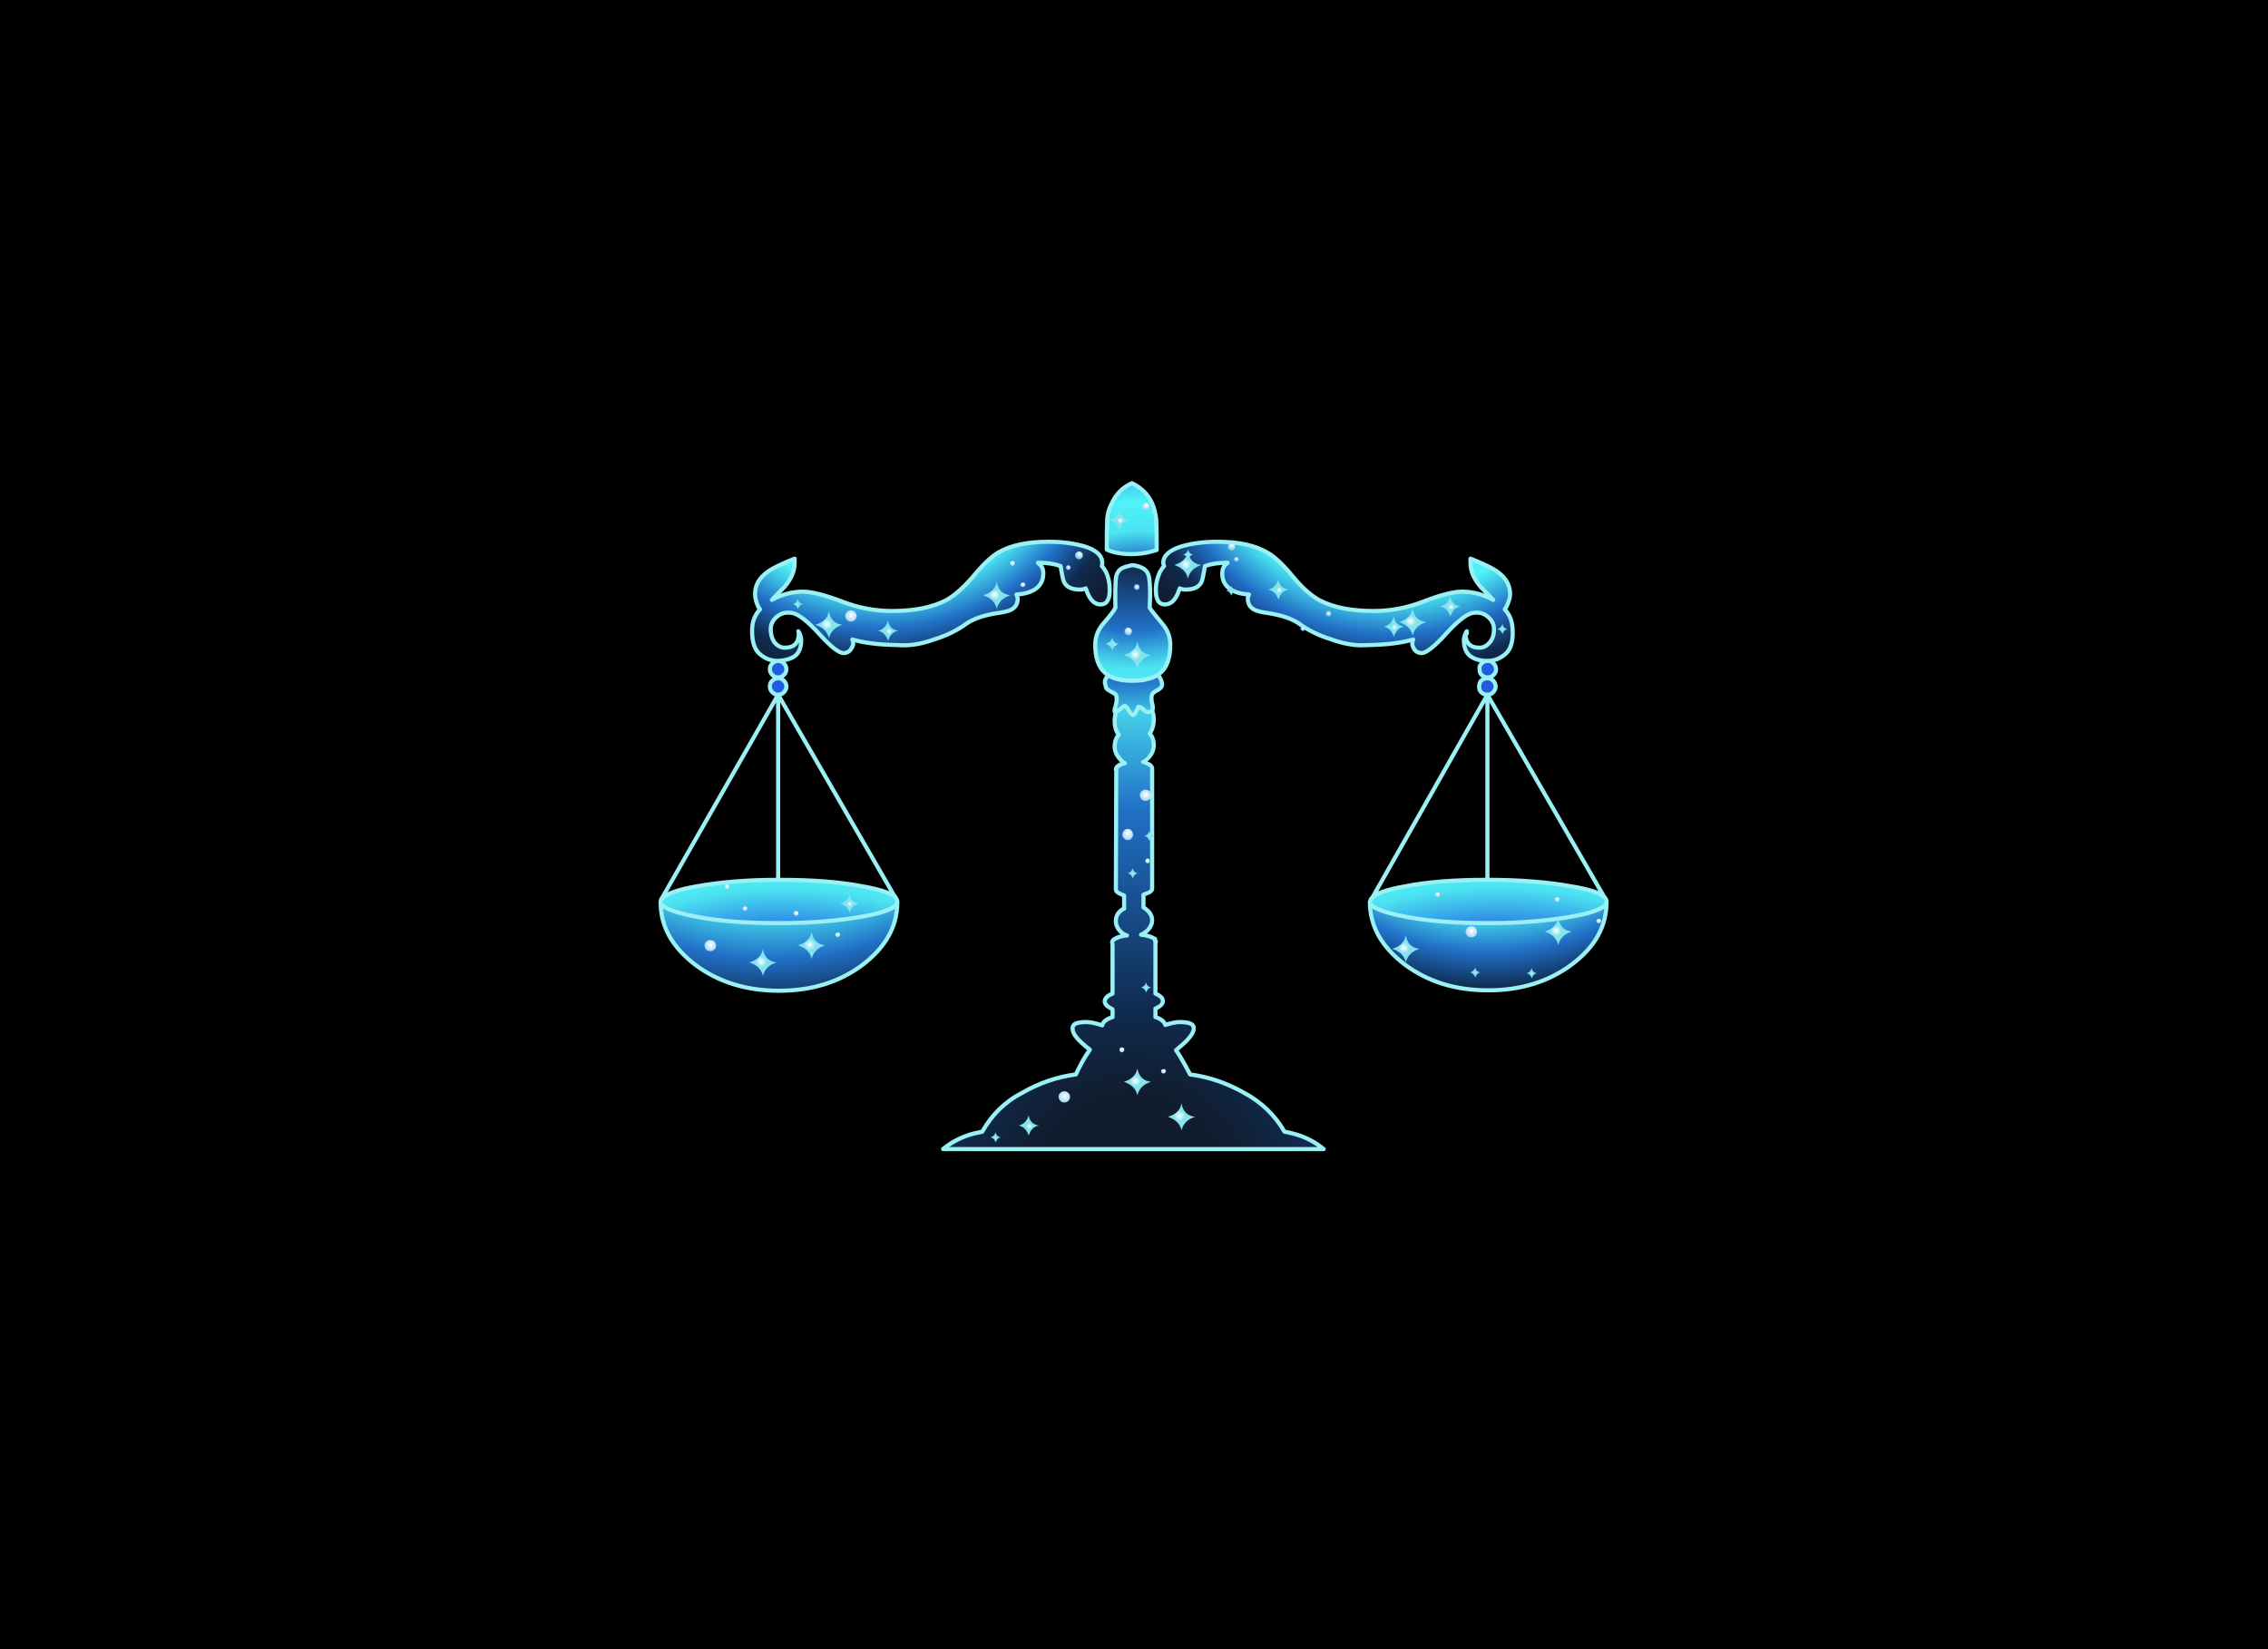 <?xml version="1.0" encoding="utf-8"?>
<!-- Generator: Adobe Illustrator 24.2.1, SVG Export Plug-In . SVG Version: 6.00 Build 0)  -->
<svg version="1.1" id="天秤座" xmlns="http://www.w3.org/2000/svg" xmlns:xlink="http://www.w3.org/1999/xlink" x="0px" y="0px"
	 viewBox="0 0 550 400" style="enable-background:new 0 0 550 400;" xml:space="preserve">
<rect x="0" y="0" width="550" height="400" fill="#808080" stroke="none"/>
<style type="text/css">
	.st0{stroke:#000000;stroke-miterlimit:10;}
	.st1{fill:url(#SVGID_1_);}
	.st2{fill:url(#SVGID_2_);}
	.st3{fill:url(#SVGID_3_);}
	.st4{fill:url(#SVGID_4_);}
	.st5{fill:url(#SVGID_5_);}
	.st6{fill:url(#SVGID_6_);}
	.st7{fill:url(#SVGID_7_);}
	.st8{fill:url(#SVGID_8_);}
	.st9{fill:url(#SVGID_9_);}
	.st10{fill:url(#SVGID_10_);}
	.st11{fill:none;stroke:#9BF0F3;stroke-linecap:round;stroke-linejoin:round;}
	.st12{fill:url(#SVGID_11_);}
	.st13{fill:url(#SVGID_12_);}
	.st14{fill:url(#SVGID_13_);}
	.st15{fill:url(#SVGID_14_);}
	.st16{fill:url(#SVGID_15_);}
	.st17{fill:url(#SVGID_16_);}
	.st18{fill:url(#SVGID_17_);}
	.st19{fill:url(#SVGID_18_);}
	.st20{fill:url(#SVGID_19_);}
	.st21{fill:url(#SVGID_20_);}
	.st22{fill:url(#SVGID_21_);}
	.st23{fill:url(#SVGID_22_);}
	.st24{fill:url(#SVGID_23_);}
	.st25{fill:url(#SVGID_24_);}
	.st26{fill:url(#SVGID_25_);}
	.st27{fill:url(#SVGID_26_);}
	.st28{fill:url(#SVGID_27_);}
	.st29{fill:url(#SVGID_28_);}
	.st30{fill:url(#SVGID_29_);}
	.st31{fill:url(#SVGID_30_);}
	.st32{fill:url(#SVGID_31_);}
	.st33{fill:url(#SVGID_32_);}
	.st34{fill:url(#SVGID_33_);}
	.st35{fill:url(#SVGID_34_);}
	.st36{fill:url(#SVGID_35_);}
	.st37{fill:url(#SVGID_36_);}
	.st38{fill:url(#SVGID_37_);}
	.st39{fill:url(#SVGID_38_);}
	.st40{fill:url(#SVGID_39_);}
	.st41{fill:url(#SVGID_40_);}
	.st42{fill:url(#SVGID_41_);}
	.st43{fill:url(#SVGID_42_);}
	.st44{fill:url(#SVGID_43_);}
	.st45{fill:url(#SVGID_44_);}
	.st46{fill:url(#SVGID_45_);}
	.st47{fill:url(#SVGID_46_);}
	.st48{fill:url(#SVGID_47_);}
	.st49{fill:url(#SVGID_48_);}
	.st50{fill:url(#SVGID_49_);}
	.st51{fill:url(#SVGID_50_);}
	.st52{fill:url(#SVGID_51_);}
	.st53{fill:url(#SVGID_52_);}
	.st54{fill:url(#SVGID_53_);}
	.st55{fill:url(#SVGID_54_);}
	.st56{fill:url(#SVGID_55_);}
	.st57{fill:url(#SVGID_56_);}
	.st58{fill:url(#SVGID_57_);}
	.st59{fill:url(#SVGID_58_);}
	.st60{fill:url(#SVGID_59_);}
	.st61{fill:url(#SVGID_60_);}
	.st62{fill:url(#SVGID_61_);}
	.st63{fill:url(#SVGID_62_);}
	.st64{fill:url(#SVGID_63_);}
	.st65{fill:url(#SVGID_64_);}
	.st66{fill:url(#SVGID_65_);}
	.st67{fill:url(#SVGID_66_);}
</style>
<rect id="bg" class="st0" width="550" height="400"/>
<g id="天秤">
	<g>
		<g>
			<g>
				
					<radialGradient id="SVGID_1_" cx="186.445" cy="154.253" r="86.5" fx="186.784" fy="154.253" gradientTransform="matrix(1 0 0 -0.418 3.105 298.638)" gradientUnits="userSpaceOnUse">
					<stop  offset="0" style="stop-color:#205CE0"/>
					<stop  offset="0.161" style="stop-color:#205CE0"/>
					<stop  offset="0.518" style="stop-color:#4BE4F1"/>
					<stop  offset="0.643" style="stop-color:#4EF3F7"/>
					<stop  offset="0.776" style="stop-color:#2170C7"/>
					<stop  offset="0.886" style="stop-color:#0F2B4F"/>
					<stop  offset="1" style="stop-color:#111C2E"/>
				</radialGradient>
				<path class="st1" d="M168.8,222.4c5.6,1,12.3,1.6,20.3,1.6s14.7-0.5,20.3-1.6s8.4-2.3,8.4-3.6v-0.1c0-0.4-0.2-0.8-0.6-1.2
					c-1.1-1-3.7-1.8-7.8-2.5c-5.6-1-12.3-1.6-20.3-1.6c-0.1,0-0.2,0-0.3,0c-7.8,0-14.4,0.5-19.9,1.6c-4.5,0.8-7.2,1.8-8.1,2.9
					c-0.1,0.1-0.2,0.2-0.2,0.3c-0.1,0.2-0.1,0.3-0.1,0.5v0.1C160.4,220.1,163.2,221.3,168.8,222.4z"/>
				
					<radialGradient id="SVGID_2_" cx="186.445" cy="297.262" r="102.725" fx="186.848" fy="297.262" gradientTransform="matrix(1 0 0 -1 0.355 450.112)" gradientUnits="userSpaceOnUse">
					<stop  offset="0" style="stop-color:#205CE0"/>
					<stop  offset="7.843137e-02" style="stop-color:#205CE0"/>
					<stop  offset="0.302" style="stop-color:#4BE4F1"/>
					<stop  offset="0.643" style="stop-color:#4EF3F7"/>
					<stop  offset="0.776" style="stop-color:#2170C7"/>
					<stop  offset="0.886" style="stop-color:#0F2B4F"/>
					<stop  offset="1" style="stop-color:#111C2E"/>
				</radialGradient>
				<path class="st2" d="M189,223.9c-7.9,0-14.7-0.5-20.3-1.6s-8.4-2.3-8.4-3.6c0,5.9,2.8,10.9,8.4,15.2c5.6,4.2,12.3,6.3,20.3,6.3
					c7.9,0,14.7-2.1,20.3-6.3c5.6-4.3,8.4-9.3,8.4-15.2c0,1.4-2.8,2.6-8.4,3.6S196.9,223.9,189,223.9z"/>
				
					<radialGradient id="SVGID_3_" cx="186.595" cy="297.262" r="74.252" fx="186.886" fy="297.262" gradientTransform="matrix(1 0 0 -1 88.105 420.412)" gradientUnits="userSpaceOnUse">
					<stop  offset="0.102" style="stop-color:#111C2E"/>
					<stop  offset="0.192" style="stop-color:#0F2B4F"/>
					<stop  offset="0.4" style="stop-color:#2170C7"/>
					<stop  offset="0.525" style="stop-color:#4BE4F1"/>
					<stop  offset="0.651" style="stop-color:#4EF3F7"/>
					<stop  offset="0.961" style="stop-color:#205CE0"/>
					<stop  offset="1" style="stop-color:#205CE0"/>
				</radialGradient>
				<path class="st3" d="M190.1,165.1c-0.4-0.4-0.8-0.6-1.4-0.6c-0.6,0-1,0.2-1.4,0.6c-0.4,0.4-0.6,0.9-0.6,1.4s0.2,1,0.6,1.4
					c0.4,0.4,0.9,0.6,1.4,0.6c0.6,0,1-0.2,1.4-0.6c0.4-0.4,0.6-0.8,0.6-1.4S190.5,165.4,190.1,165.1 M187.3,160.9
					c-0.4,0.4-0.6,0.9-0.6,1.4c0,0.6,0.2,1,0.6,1.4c0.4,0.4,0.9,0.6,1.4,0.6c0.6,0,1-0.2,1.4-0.6c0.4-0.4,0.6-0.8,0.6-1.4
					c0-0.6-0.2-1-0.6-1.4c-0.4-0.4-0.8-0.6-1.4-0.6C188.1,160.3,187.7,160.5,187.3,160.9 M359.3,160.9c-0.4,0.4-0.5,0.9-0.5,1.4
					c0,0.6,0.2,1,0.5,1.4c0.4,0.4,0.9,0.6,1.5,0.6c0.6,0,1-0.2,1.4-0.6c0.4-0.4,0.6-0.8,0.6-1.4c0-0.6-0.2-1-0.6-1.4
					c-0.4-0.4-0.8-0.5-1.4-0.6l0,0C360.1,160.3,359.6,160.5,359.3,160.9 M278.6,140.3c-0.2-1.5-0.9-2.4-2.3-2.8
					c-0.4-0.1-0.7-0.2-1-0.3c-0.3-0.1-0.5-0.1-0.7-0.1c-0.2,0-0.4,0-0.7,0.1c-0.3,0.1-0.6,0.1-1.1,0.3c-1.3,0.4-2.1,1.3-2.3,2.8
					c-0.2,1.4-0.2,3.8-0.1,7.1c-0.5,0.8-1.4,2-2.9,3.8c-1.3,1.5-2,3.2-2,5.2c0,3.2,0.8,5.5,2.5,6.9c0.2,0.2,0.4,0.3,0.7,0.5
					c0.6,0.4,1.3,0.7,2.1,0.9c0.9,0.2,1.9,0.4,3,0.4h0.4c0,0,0.1,0,0.1,0c0.1,0,0.3,0,0.4,0c0.1,0,0.1,0,0.1,0h0.4
					c1.1,0,2.1-0.2,3-0.4c0.9-0.2,1.7-0.5,2.3-0.9c0.2-0.1,0.3-0.3,0.5-0.4c1.7-1.4,2.5-3.7,2.5-6.9c0-2-0.7-3.7-2-5.2
					c-1.5-1.7-2.5-3-3-3.8C278.9,144.1,278.8,141.7,278.6,140.3 M362.1,165.1c-0.4-0.4-0.8-0.6-1.4-0.6c-0.6,0-1.1,0.2-1.5,0.6
					c-0.4,0.4-0.5,0.9-0.5,1.4s0.2,1,0.5,1.4c0.4,0.4,0.9,0.6,1.5,0.6c0.6,0,1-0.2,1.4-0.6c0.4-0.4,0.6-0.8,0.6-1.4
					S362.5,165.4,362.1,165.1z"/>
				<path d="M280.1,228.2c0-0.1,0.1-0.1,0.1-0.3s0-0.2-0.1-0.3V228.2 M270.9,164.6c0.4,0.2,0.8,0.3,1.3,0.4c0.3,0,0.8,0,1.7,0
					C272.8,165,271.8,164.8,270.9,164.6 M278.4,164.6c-0.9,0.2-1.9,0.4-3,0.4c0.9,0,1.4,0,1.7,0C277.5,164.9,278,164.8,278.4,164.6
					 M193.9,153.6c-0.1-0.1-0.2-0.3-0.3-0.4c0,0.2,0.1,0.4,0.1,0.6L193.9,153.6 M355.6,153.1c-0.1,0.2-0.2,0.3-0.3,0.4l0.2,0.1
					C355.6,153.5,355.6,153.3,355.6,153.1z"/>
				
					<radialGradient id="SVGID_4_" cx="186.445" cy="297.262" r="231.812" fx="187.354" fy="297.262" gradientTransform="matrix(1 0 0 -1 87.055 586.362)" gradientUnits="userSpaceOnUse">
					<stop  offset="0.102" style="stop-color:#111C2E"/>
					<stop  offset="0.192" style="stop-color:#0F2B4F"/>
					<stop  offset="0.4" style="stop-color:#2170C7"/>
					<stop  offset="0.525" style="stop-color:#4BE4F1"/>
					<stop  offset="0.651" style="stop-color:#4EF3F7"/>
					<stop  offset="0.961" style="stop-color:#205CE0"/>
					<stop  offset="1" style="stop-color:#205CE0"/>
				</radialGradient>
				<path class="st4" d="M272.8,171.2c-0.1,0-0.4,0.2-0.8,0.5c-0.4,0.3-0.8,0.6-1.1,0.8c-0.2,0.1-0.4,0.1-0.6,0
					c-0.2,0.6-0.3,1.2-0.3,1.9c0,1.2,0.3,2.3,1,3.3c-0.7,0.8-1,1.7-1,2.8c0,1.2,0.5,2.3,1.4,3.2c0.4,0.3,0.8,0.6,1.1,0.9
					c-0.3,0.1-0.6,0.1-0.9,0.3c-0.8,0.3-1.3,0.8-1.3,1.3c0,0,0,0.1,0.1,0.1l-0.1,28.9c0,0.5,0.4,0.9,1.3,1.2
					c0.2,0.1,0.4,0.2,0.7,0.3v3.2c-0.2,0.1-0.5,0.3-0.7,0.4c-0.8,0.7-1.3,1.6-1.3,2.6s0.4,1.9,1.3,2.7c0.4,0.4,0.9,0.6,1.4,0.8
					c-0.7,0.1-1.4,0.2-2,0.4c-1,0.3-1.6,0.8-1.6,1.3c0,0.1,0.1,0.3,0.1,0.4l0,12c-1.2,0.5-1.9,1.2-1.9,1.9c0,0.7,0.6,1.3,1.9,1.9
					v1.9c-0.1,0-0.2,0-0.3,0.1c-1.4,0.6-2.1,1.2-2.2,1.9c-1.5-0.5-2.8-0.8-3.8-0.8c-1,0-1.7,0.1-2.1,0.2c-0.8,0.2-1.3,0.6-1.3,1.3
					c0,0.7,0.4,1.5,1.1,2.4c0.6,0.7,1.7,1.7,3.1,2.8c-0.7,1-1.4,2.1-2.1,3.4c-0.5,0.9-1,1.8-1.3,2.6c-4.5,0.6-8.8,2.1-12.9,4.4
					c-4.3,2.3-7.5,5.5-9.8,9.5c-0.8,0.1-1.5,0.3-1.9,0.4c-2.8,0.7-5.4,2-7.6,3.8h92.3c-2.2-1.8-4.8-3.1-7.6-3.8
					c-0.5-0.1-1.1-0.2-1.9-0.4c-2.3-4.1-5.6-7.3-9.9-9.5c-4.1-2.3-8.4-3.8-13-4.4c-0.4-0.8-0.8-1.7-1.4-2.6c-0.7-1.3-1.4-2.4-2-3.3
					c1.4-1.1,2.5-2.1,3.1-2.9c0.8-0.9,1.2-1.7,1.2-2.4c0-0.6-0.4-1.1-1.3-1.3c-0.4-0.1-1.1-0.2-2.1-0.2c-1,0-2.1,0.2-3.5,0.7
					c-0.2-0.7-0.9-1.3-2.3-1.9h-0.1v-2.1c1.2-0.5,1.8-1.1,1.8-1.8c0-0.7-0.6-1.3-1.8-1.8v-12.3v-0.5c-0.1-0.4-0.6-0.7-1.5-1
					c-0.6-0.2-1.3-0.4-2-0.4c0.5-0.2,0.9-0.5,1.3-0.8c0.9-0.7,1.4-1.6,1.4-2.7s-0.5-1.9-1.4-2.6c-0.2-0.2-0.5-0.4-0.7-0.5v-3.1
					c0.2-0.1,0.5-0.2,0.7-0.3c0.6-0.2,1-0.5,1.3-0.8c0.1-0.1,0.1-0.3,0.1-0.4v-29.1c0-0.5-0.5-0.9-1.4-1.3c-0.2-0.1-0.5-0.2-0.8-0.3
					c0.4-0.2,0.8-0.5,1.2-0.9c1-0.9,1.4-2,1.4-3.2c0-1-0.3-1.9-1-2.8c0.7-0.9,1-2,1-3.3c0-0.8-0.1-1.5-0.4-2.2
					c-0.1,0.1-0.1,0.2-0.2,0.3c-0.1,0-0.3,0.1-0.7,0.2c-0.4,0.1-0.8-0.1-1.1-0.4c-0.4-0.4-0.8-0.7-1.4-0.9c-0.5,1.3-1,2-1.3,2
					s-0.6-0.3-1.1-1.1C273.3,171.6,273,171.2,272.8,171.2z"/>
				
					<radialGradient id="SVGID_5_" cx="186.445" cy="297.262" r="90.938" fx="186.802" fy="297.262" gradientTransform="matrix(1 0 0 -1 87.105 425.912)" gradientUnits="userSpaceOnUse">
					<stop  offset="0.102" style="stop-color:#111C2E"/>
					<stop  offset="0.192" style="stop-color:#0F2B4F"/>
					<stop  offset="0.4" style="stop-color:#2170C7"/>
					<stop  offset="0.525" style="stop-color:#4BE4F1"/>
					<stop  offset="0.651" style="stop-color:#4EF3F7"/>
					<stop  offset="0.961" style="stop-color:#205CE0"/>
					<stop  offset="1" style="stop-color:#205CE0"/>
				</radialGradient>
				<path class="st5" d="M275.4,165H275c0,0-0.1,0-0.1,0c-0.1,0-0.2,0-0.4,0c-0.1,0-0.1,0-0.1,0h-0.4c-0.9,0-1.4,0-1.7,0
					c-0.5-0.1-0.9-0.2-1.3-0.4c-0.8-0.2-1.5-0.5-2.1-0.9c-0.7,0.7-1,1.4-1,2c0,0.5,0.3,0.9,0.9,1.3l1.4,0.8c0.3,0.2,0.5,0.7,0.4,1.4
					c0,0.4-0.1,0.9-0.3,1.7c-0.2,0.7-0.2,1.2,0,1.5c0.1,0.1,0.1,0.1,0.1,0.1c0.2,0.1,0.4,0.1,0.6,0c0.3-0.2,0.7-0.4,1.1-0.8
					c0.4-0.4,0.7-0.5,0.8-0.5c0.2,0,0.5,0.4,0.9,1.1c0.4,0.7,0.8,1.1,1.1,1.1s0.7-0.7,1.3-2c0.6,0.2,1.1,0.4,1.4,0.9
					c0.3,0.3,0.6,0.5,1.1,0.4c0.4-0.1,0.6-0.2,0.7-0.2c0,0,0.1-0.1,0.2-0.3c0-0.1,0.1-0.1,0.1-0.2c0.1-0.3,0-0.8-0.1-1.6
					c-0.2-0.8-0.2-1.4-0.1-1.9c0.1-0.4,0.6-0.9,1.4-1.3c0.8-0.4,1.2-1,1.1-1.6c-0.1-0.7-0.4-1.4-1-2.1c-0.6,0.4-1.4,0.8-2.3,0.9
					c-0.4,0.2-0.9,0.3-1.3,0.4C276.8,165,276.2,165,275.4,165z"/>
				
					<radialGradient id="SVGID_6_" cx="186.445" cy="297.262" r="73.25" fx="186.732" fy="297.262" gradientTransform="matrix(1 0 0 -1 26.605 392.912)" gradientUnits="userSpaceOnUse">
					<stop  offset="0" style="stop-color:#205CE0"/>
					<stop  offset="7.843137e-02" style="stop-color:#205CE0"/>
					<stop  offset="0.302" style="stop-color:#4BE4F1"/>
					<stop  offset="0.643" style="stop-color:#4EF3F7"/>
					<stop  offset="0.776" style="stop-color:#2170C7"/>
					<stop  offset="0.886" style="stop-color:#0F2B4F"/>
					<stop  offset="1" style="stop-color:#111C2E"/>
				</radialGradient>
				<path class="st6" d="M262.7,132.5c-2.4-0.8-5.3-1.1-8.5-1.1c-5.1,0-9.2,0.9-12.3,2.6c-1.7,1-3.8,2.9-6.1,5.8
					c-2.3,2.8-4.5,4.7-6.6,5.8c-3.3,1.8-7.6,2.6-13.1,2.6c-3.9,0-8-0.8-12.1-2.3c-4.2-1.6-7.3-2.4-9.5-2.4c-2.6,0-5.1,0.7-7.5,2
					c0.8-0.9,1.8-2,3-3.1c1.7-1.9,2.5-3.8,2.5-5.8c0-0.5,0-0.9,0-1.1c-2.3,0.9-4,1.7-5.3,2.4c-2.9,1.6-4.3,3.7-4.3,6.2
					c0,1,0.3,2.1,0.9,3.3c0.1,0.1,0.2,0.3,0.3,0.4c-1.1,1.3-1.8,2.8-1.9,4.6c-0.2,2.8,0.4,4.8,1.7,6.1c1.3,1.2,2.8,1.8,4.5,1.8
					c0.1,0,0.1,0,0.1,0c1.7-0.1,3-0.5,4.1-1.2c1-0.8,1.5-2,1.5-3.8c0-0.6-0.1-1.2-0.4-1.8l-0.2,0.1c0,2.3-1.1,3.4-3.4,3.4
					c-1,0-1.8-0.4-2.5-1.3c-0.7-0.9-1-1.9-0.9-3.2c0.1-1.3,0.6-2.3,1.6-3.1c1-0.8,2.2-1.1,3.7-0.8c1.5,0.3,3.6,2,6.5,5.1
					c2.8,3.1,4.8,4.6,5.8,4.6c0.9,0,1.6-0.4,2-1.2c0.4-0.7,0.4-1.4,0.2-2.1c1.3,0.4,2.8,0.8,4.4,0.9c1.6,0.3,4.1,0.4,7.6,0.5
					c2.4,0.1,5.1-0.4,8.1-1.5c2.9-1,5.5-2.3,7.8-3.9c1.7-1.1,4.1-1.9,7.3-2.4c1.6-0.3,2.7-0.6,3.3-0.8c1.1-0.6,1.6-1.5,1.6-2.7
					c0-0.4-0.1-0.7-0.3-1c1.8,0,3.2-0.4,4.4-1.2c1.4-0.9,2.1-2.2,2.1-3.9c0-1-0.4-1.8-1.1-2.4c0,0-0.1,0-0.1-0.1
					c0,0-0.1-0.1-0.1-0.1h0.4c2,0,3.7,0.3,5.1,0.8c0.3,2,0.5,3.3,0.8,3.8c0.6,1.3,1.9,1.9,3.9,1.9c0.6,0,1-0.1,1.4-0.3
					c0.3,0.9,0.6,1.6,0.9,2.1c0.7,1.2,1.6,1.8,2.7,1.8c1,0,1.6-0.4,1.9-1.4c0.2-0.4,0.3-1.2,0.3-2.2c0-1.6-0.3-3-0.9-4.3
					c-0.3-0.5-0.6-1-1-1.4c0.1-0.2,0.1-0.5,0.1-0.8C267.1,134.8,265.7,133.4,262.7,132.5z"/>
				
					<radialGradient id="SVGID_7_" cx="186.445" cy="297.262" r="56" fx="186.665" fy="297.262" gradientTransform="matrix(1 0 0 -1 89.605 455.412)" gradientUnits="userSpaceOnUse">
					<stop  offset="0.102" style="stop-color:#111C2E"/>
					<stop  offset="0.192" style="stop-color:#0F2B4F"/>
					<stop  offset="0.4" style="stop-color:#2170C7"/>
					<stop  offset="0.525" style="stop-color:#4BE4F1"/>
					<stop  offset="0.651" style="stop-color:#4EF3F7"/>
					<stop  offset="0.961" style="stop-color:#205CE0"/>
					<stop  offset="1" style="stop-color:#205CE0"/>
				</radialGradient>
				<path class="st7" d="M269.5,122.1c-0.5,1.1-0.8,2.4-1,3.9c-0.1,2.3-0.1,4.8-0.1,7.4c1.5,0.7,3.5,1.1,6,1.1
					c1.7,0,3.2-0.2,4.7-0.6c0.5-0.1,1-0.3,1.4-0.4c0-2.6,0-5-0.1-7.4c-0.2-1.5-0.5-2.8-1-3.9c-1-2.2-2.6-3.8-4.9-4.9
					C272.1,118.2,270.4,119.9,269.5,122.1z"/>
				
					<radialGradient id="SVGID_8_" cx="186.445" cy="132.347" r="92.55" fx="186.808" fy="132.347" gradientTransform="matrix(1 0 0 -0.384 177.155 284.451)" gradientUnits="userSpaceOnUse">
					<stop  offset="0" style="stop-color:#205CE0"/>
					<stop  offset="0.161" style="stop-color:#205CE0"/>
					<stop  offset="0.518" style="stop-color:#4BE4F1"/>
					<stop  offset="0.643" style="stop-color:#4EF3F7"/>
					<stop  offset="0.776" style="stop-color:#2170C7"/>
					<stop  offset="0.886" style="stop-color:#0F2B4F"/>
					<stop  offset="1" style="stop-color:#111C2E"/>
				</radialGradient>
				<path class="st8" d="M381.3,222.4c5.6-1,8.4-2.3,8.4-3.6v-0.1c0-0.4-0.2-0.8-0.6-1.2c-1.1-1-3.7-1.8-7.8-2.5
					c-5.6-1-12.3-1.6-20.3-1.6c-0.1,0-0.2,0-0.3,0c-7.8,0-14.5,0.5-20,1.6c-4.5,0.8-7.2,1.8-8,2.9c-0.1,0.1-0.2,0.2-0.2,0.3
					c-0.1,0.2-0.1,0.3-0.1,0.5v0.1c0,1.4,2.8,2.6,8.4,3.6s12.3,1.6,20.3,1.6S375.7,223.4,381.3,222.4z"/>
				
					<radialGradient id="SVGID_9_" cx="186.445" cy="297.262" r="80.5" fx="186.761" fy="297.262" gradientTransform="matrix(1 0 0 -1 174.255 465.762)" gradientUnits="userSpaceOnUse">
					<stop  offset="0" style="stop-color:#205CE0"/>
					<stop  offset="7.843137e-02" style="stop-color:#205CE0"/>
					<stop  offset="0.302" style="stop-color:#4BE4F1"/>
					<stop  offset="0.643" style="stop-color:#4EF3F7"/>
					<stop  offset="0.776" style="stop-color:#2170C7"/>
					<stop  offset="0.886" style="stop-color:#0F2B4F"/>
					<stop  offset="1" style="stop-color:#111C2E"/>
				</radialGradient>
				<path class="st9" d="M389.6,218.7c0,1.4-2.8,2.6-8.4,3.6c-5.6,1-12.3,1.6-20.3,1.6s-14.7-0.5-20.3-1.6s-8.4-2.3-8.4-3.6
					c0,5.9,2.8,10.9,8.4,15.2c5.6,4.2,12.3,6.3,20.3,6.3c7.9,0,14.7-2.1,20.3-6.3C386.9,229.6,389.6,224.6,389.6,218.7z"/>
				
					<radialGradient id="SVGID_10_" cx="186.445" cy="297.262" r="74.55" fx="186.737" fy="297.262" gradientTransform="matrix(1 0 0 -1 151.155 393.412)" gradientUnits="userSpaceOnUse">
					<stop  offset="0" style="stop-color:#205CE0"/>
					<stop  offset="7.843137e-02" style="stop-color:#205CE0"/>
					<stop  offset="0.302" style="stop-color:#4BE4F1"/>
					<stop  offset="0.643" style="stop-color:#4EF3F7"/>
					<stop  offset="0.776" style="stop-color:#2170C7"/>
					<stop  offset="0.886" style="stop-color:#0F2B4F"/>
					<stop  offset="1" style="stop-color:#111C2E"/>
				</radialGradient>
				<path class="st10" d="M365.3,147.4c0.6-1.2,1-2.3,1-3.3c0-2.5-1.4-4.6-4.3-6.2c-1.3-0.7-3-1.5-5.3-2.4c0,0.3,0,0.6,0,1.1
					c0,1.9,0.8,3.8,2.5,5.8c1.2,1.2,2.2,2.2,3,3.1c-2.4-1.3-4.9-2-7.5-2c-2.1,0-5.3,0.8-9.4,2.4c-4.1,1.6-8.2,2.3-12.1,2.3
					c-5.5,0-9.8-0.9-13.1-2.6c-2-1.1-4.2-3-6.5-5.8c-2.4-2.9-4.4-4.8-6.2-5.8c-3.1-1.8-7.1-2.6-12.2-2.6c-3.2,0-6,0.4-8.5,1.1
					c-3,0.9-4.5,2.3-4.5,4c0,0.3,0.1,0.6,0.2,0.8c-0.4,0.4-0.7,0.9-1,1.4c-0.6,1.3-1,2.7-1,4.3c0,1,0.1,1.8,0.3,2.2
					c0.3,0.9,0.9,1.4,1.9,1.4c1.1,0,2-0.6,2.7-1.8c0.3-0.5,0.6-1.2,0.9-2.1c0.4,0.2,0.8,0.3,1.4,0.3c2,0,3.3-0.6,3.9-1.9
					c0.2-0.5,0.5-1.8,0.8-3.8c1.4-0.5,3.2-0.8,5.1-0.8h0.4c0,0-0.1,0.1-0.1,0.1c0,0-0.1,0-0.1,0.1c-0.8,0.6-1.1,1.4-1.1,2.4
					c0,1.7,0.7,3,2.1,3.9c1.2,0.7,2.6,1.1,4.4,1.2c-0.2,0.3-0.3,0.6-0.3,1c0,1.2,0.5,2.1,1.6,2.7c0.6,0.3,1.7,0.6,3.3,0.8
					c3.2,0.5,5.6,1.3,7.3,2.4c2.3,1.7,4.9,3,7.8,3.9c3,1.1,5.8,1.6,8.1,1.5c3.4-0.1,5.9-0.2,7.6-0.5c1.6-0.2,3.1-0.5,4.4-0.9
					c-0.3,0.7-0.3,1.4,0.1,2.1c0.4,0.8,1.1,1.2,2,1.2c1,0,3-1.5,5.8-4.6c2.8-3.1,5-4.8,6.4-5.1c1.5-0.3,2.7,0,3.7,0.8
					c1,0.8,1.6,1.8,1.6,3.1c0,1.3-0.3,2.3-1,3.2c-0.7,0.8-1.5,1.3-2.5,1.3c-2.3,0-3.4-1.2-3.4-3.4l-0.2-0.1
					c-0.2,0.6-0.4,1.1-0.4,1.8c0,1.7,0.5,3,1.5,3.8c1.1,0.8,2.4,1.2,4.2,1.2h0c1.7,0,3.2-0.6,4.5-1.8c1.3-1.2,1.8-3.3,1.6-6.1
					c-0.1-1.8-0.7-3.3-1.9-4.6C365.1,147.6,365.2,147.5,365.3,147.4z"/>
			</g>
		</g>
		<g>
			<path class="st11" d="M355.4,153.6c-0.2,0.5-0.4,1.1-0.4,1.7c0,1.7,0.5,3,1.5,3.8c1.1,0.8,2.4,1.2,4.2,1.2h0
				c1.7,0,3.2-0.6,4.5-1.8c1.3-1.2,1.8-3.3,1.6-6.1c-0.1-1.8-0.7-3.3-1.9-4.6c0.1-0.2,0.2-0.3,0.3-0.4c0.6-1.2,1-2.3,1-3.3
				c0-2.5-1.4-4.6-4.3-6.2c-1.3-0.7-3-1.5-5.3-2.4c0,0.3,0,0.6,0,1.1c0,1.9,0.8,3.8,2.5,5.8c1.2,1.2,2.2,2.2,3,3.1
				c-2.4-1.3-4.9-2-7.5-2c-2.1,0-5.3,0.8-9.4,2.4c-4.1,1.6-8.2,2.3-12.1,2.3c-5.5,0-9.8-0.9-13.1-2.6c-2-1.1-4.2-3-6.5-5.8
				c-2.4-2.9-4.4-4.8-6.2-5.8c-3.1-1.8-7.1-2.6-12.2-2.6c-3.2,0-6,0.4-8.5,1.1c-3,0.9-4.5,2.3-4.5,4c0,0.3,0.1,0.6,0.2,0.8
				c-0.4,0.4-0.7,0.9-1,1.4c-0.6,1.3-1,2.7-1,4.3c0,1,0.1,1.8,0.3,2.2c0.3,0.9,0.9,1.4,1.9,1.4c1.1,0,2-0.6,2.7-1.8
				c0.3-0.5,0.6-1.2,0.9-2.1c0.4,0.2,0.8,0.3,1.4,0.3c2,0,3.3-0.6,3.9-1.9c0.2-0.5,0.5-1.8,0.8-3.8c1.4-0.5,3.2-0.8,5.1-0.8h0.4
				c0,0-0.1,0.1-0.1,0.1c0,0-0.1,0-0.1,0.1c-0.8,0.6-1.1,1.4-1.1,2.4c0,1.7,0.7,3,2.1,3.9c1.2,0.7,2.6,1.1,4.4,1.2
				c-0.2,0.3-0.3,0.6-0.3,1c0,1.2,0.5,2.1,1.6,2.7c0.6,0.3,1.7,0.6,3.3,0.8c3.2,0.5,5.6,1.3,7.3,2.4c2.3,1.7,4.9,3,7.8,3.9
				c3,1.1,5.8,1.6,8.1,1.5c3.4-0.1,5.9-0.2,7.6-0.5c1.6-0.2,3.1-0.5,4.4-0.9c-0.3,0.7-0.3,1.4,0.1,2.1c0.4,0.8,1.1,1.2,2,1.2
				c1,0,3-1.5,5.8-4.6c2.8-3.1,5-4.8,6.4-5.1c1.5-0.3,2.7,0,3.7,0.8c1,0.8,1.6,1.8,1.6,3.1c0,1.3-0.3,2.3-1,3.2
				c-0.7,0.8-1.5,1.3-2.5,1.3c-2.3,0-3.4-1.2-3.4-3.4 M355.4,153.6c0.1-0.2,0.2-0.3,0.3-0.5c0,0.2,0,0.4,0,0.6 M389.6,218.7
				c0,1.4-2.8,2.6-8.4,3.6c-5.6,1-12.3,1.6-20.3,1.6s-14.7-0.5-20.3-1.6s-8.4-2.3-8.4-3.6c0,5.9,2.8,10.9,8.4,15.2
				c5.6,4.2,12.3,6.3,20.3,6.3c7.9,0,14.7-2.1,20.3-6.3C386.9,229.6,389.6,224.6,389.6,218.7L389.6,218.7c0-0.4-0.2-0.8-0.6-1.2
				c-1.1-1-3.7-1.8-7.8-2.5c-5.6-1-12.3-1.6-20.3-1.6c-0.1,0-0.2,0-0.3,0c-7.8,0-14.5,0.5-20,1.6c-4.5,0.8-7.2,1.8-8,2.9
				c-0.1,0.1-0.2,0.2-0.2,0.3c-0.1,0.2-0.1,0.3-0.1,0.5v0.1 M268.5,125.9c-0.1,2.3-0.1,4.8-0.1,7.4c1.5,0.7,3.5,1.1,6,1.1
				c1.7,0,3.2-0.2,4.7-0.6c0.5-0.1,1-0.3,1.4-0.4c0-2.6,0-5-0.1-7.4c-0.2-1.5-0.5-2.8-1-3.9c-1-2.2-2.6-3.8-4.9-4.9
				c-2.3,1-3.9,2.7-4.9,4.9C269,123.2,268.6,124.5,268.5,125.9z M193.9,153.6c0.2,0.5,0.4,1.1,0.4,1.7c0,1.7-0.5,3-1.5,3.8
				c-1,0.7-2.4,1.1-4.1,1.2c0,0-0.1,0-0.1,0c-1.7,0-3.2-0.6-4.5-1.8c-1.3-1.2-1.8-3.3-1.7-6.1c0.1-1.8,0.7-3.3,1.9-4.6
				c-0.1-0.2-0.2-0.3-0.3-0.4c-0.6-1.2-0.9-2.3-0.9-3.3c0-2.5,1.4-4.6,4.3-6.2c1.3-0.7,3-1.5,5.3-2.4c0,0.3,0,0.6,0,1.1
				c0,1.9-0.8,3.8-2.5,5.8c-1.2,1.2-2.2,2.2-3,3.1c2.4-1.3,4.9-2,7.5-2c2.1,0,5.3,0.8,9.5,2.4c4.1,1.6,8.2,2.3,12.1,2.3
				c5.5,0,9.8-0.9,13.1-2.6c2-1.1,4.2-3,6.6-5.8c2.4-2.9,4.4-4.8,6.1-5.8c3.1-1.8,7.2-2.6,12.3-2.6c3.2,0,6,0.4,8.5,1.1
				c3,0.9,4.4,2.3,4.4,4c0,0.3,0,0.6-0.1,0.8c0.4,0.4,0.7,0.9,1,1.4c0.6,1.3,0.9,2.7,0.9,4.3c0,1-0.1,1.8-0.3,2.2
				c-0.3,0.9-0.9,1.4-1.9,1.4c-1.1,0-2-0.6-2.7-1.8c-0.3-0.5-0.6-1.2-0.9-2.1c-0.4,0.2-0.8,0.3-1.4,0.3c-2,0-3.3-0.6-3.9-1.9
				c-0.2-0.5-0.5-1.8-0.8-3.8c-1.4-0.5-3.1-0.8-5.1-0.8h-0.4c0,0,0.1,0.1,0.1,0.1c0,0,0.1,0,0.1,0.1c0.8,0.6,1.1,1.4,1.1,2.4
				c0,1.7-0.7,3-2.1,3.9c-1.2,0.7-2.6,1.1-4.4,1.2c0.2,0.3,0.2,0.6,0.3,1c0,1.2-0.5,2.1-1.6,2.7c-0.6,0.3-1.7,0.6-3.3,0.8
				c-3.2,0.5-5.6,1.3-7.3,2.4c-2.3,1.7-4.9,3-7.8,3.9c-3,1.1-5.7,1.6-8.1,1.5c-3.4-0.1-5.9-0.2-7.6-0.5c-1.6-0.2-3.1-0.5-4.4-0.9
				c0.3,0.7,0.3,1.4-0.2,2.1c-0.4,0.8-1.1,1.2-2,1.2c-1,0-3-1.5-5.8-4.6c-2.8-3.1-5-4.8-6.5-5.1c-1.5-0.3-2.7,0-3.7,0.8
				c-1,0.8-1.6,1.8-1.6,3.1c0,1.3,0.3,2.3,0.9,3.2c0.7,0.8,1.5,1.3,2.5,1.3c2.3,0,3.4-1.2,3.4-3.4c0-0.2,0-0.4-0.1-0.6
				C193.7,153.3,193.8,153.4,193.9,153.6z M268.8,163.8c-0.3-0.2-0.5-0.3-0.7-0.5c-1.7-1.4-2.5-3.7-2.5-6.9c0-2,0.7-3.7,2-5.2
				c1.5-1.7,2.5-3,2.9-3.8c-0.1-3.3,0-5.7,0.1-7.1c0.2-1.5,0.9-2.4,2.3-2.8c0.4-0.1,0.8-0.2,1.1-0.3c0.3-0.1,0.5-0.1,0.7-0.1
				c0.2,0,0.4,0,0.7,0.1c0.3,0.1,0.6,0.1,1,0.3c1.3,0.4,2.1,1.3,2.3,2.8c0.2,1.4,0.3,3.8,0.1,7.1c0.5,0.8,1.5,2,3,3.8
				c1.3,1.5,2,3.2,2,5.2c0,3.2-0.8,5.5-2.5,6.9c-0.2,0.1-0.3,0.3-0.5,0.4c0.6,0.7,0.9,1.4,1,2.1c0.1,0.6-0.3,1.2-1.1,1.6
				c-0.8,0.4-1.3,0.8-1.4,1.3c-0.1,0.4-0.1,1.1,0.1,1.9c0.2,0.8,0.2,1.3,0.1,1.6c0,0.1-0.1,0.1-0.1,0.2c0.3,0.7,0.4,1.4,0.4,2.2
				c0,1.2-0.3,2.3-1,3.3c0.7,0.8,1,1.7,1,2.8c0,1.2-0.5,2.3-1.4,3.2c-0.3,0.3-0.7,0.6-1.2,0.9c0.3,0.1,0.6,0.1,0.8,0.3
				c0.9,0.3,1.4,0.8,1.4,1.3v29.1c0,0.1,0,0.2-0.1,0.4c-0.2,0.3-0.6,0.6-1.3,0.8c-0.2,0.1-0.5,0.2-0.7,0.3v3.1
				c0.2,0.1,0.5,0.3,0.7,0.5c0.9,0.7,1.4,1.6,1.4,2.6s-0.5,1.9-1.4,2.7c-0.4,0.3-0.8,0.6-1.3,0.8c0.7,0.1,1.4,0.2,2,0.4
				c0.9,0.3,1.4,0.6,1.5,1c0,0.1,0.1,0.1,0.1,0.3s0,0.2-0.1,0.3v12.3c1.2,0.5,1.8,1.1,1.8,1.8c0,0.7-0.6,1.3-1.8,1.8v2.1h0.1
				c1.4,0.5,2.1,1.2,2.3,1.9c1.3-0.4,2.5-0.7,3.5-0.7c1,0,1.7,0.1,2.1,0.2c0.8,0.2,1.3,0.6,1.3,1.3c0,0.7-0.4,1.5-1.2,2.4
				c-0.6,0.8-1.7,1.7-3.1,2.9c0.6,0.9,1.3,2,2,3.3c0.5,0.9,1,1.8,1.4,2.6c4.6,0.6,8.9,2.1,13,4.4c4.3,2.3,7.6,5.5,9.9,9.5
				c0.8,0.1,1.4,0.3,1.9,0.4c2.9,0.7,5.4,2,7.6,3.8h-92.3c2.2-1.8,4.8-3.1,7.6-3.8c0.5-0.1,1.1-0.2,1.9-0.4c2.3-4.1,5.5-7.3,9.8-9.5
				c4-2.3,8.3-3.8,12.9-4.4c0.4-0.8,0.8-1.7,1.3-2.6c0.7-1.3,1.4-2.4,2.1-3.4c-1.4-1.1-2.5-2.1-3.1-2.8c-0.8-0.9-1.1-1.7-1.1-2.4
				c0-0.6,0.4-1.1,1.3-1.3c0.4-0.1,1.1-0.2,2.1-0.2c1,0,2.3,0.3,3.8,0.8c0.1-0.7,0.8-1.4,2.2-1.9c0.1,0,0.1-0.1,0.3-0.1v-1.9
				c-1.2-0.6-1.9-1.2-1.9-1.9c0-0.7,0.6-1.4,1.9-1.9l0-12c-0.1-0.2-0.1-0.3-0.1-0.4c0-0.5,0.5-0.9,1.6-1.3c0.6-0.2,1.3-0.4,2-0.4
				c-0.5-0.2-1-0.4-1.4-0.8c-0.8-0.7-1.3-1.6-1.3-2.7s0.4-1.9,1.3-2.6c0.2-0.2,0.4-0.3,0.7-0.4v-3.2c-0.2-0.1-0.5-0.2-0.7-0.3
				c-0.8-0.3-1.3-0.7-1.3-1.2l0.1-28.9c0-0.1-0.1-0.1-0.1-0.1c0-0.5,0.4-0.9,1.3-1.3c0.3-0.1,0.6-0.2,0.9-0.3
				c-0.4-0.2-0.8-0.5-1.1-0.9c-0.9-0.9-1.4-2-1.4-3.2c0-1,0.3-1.9,1-2.8c-0.7-0.9-1-2-1-3.3c0-0.7,0.1-1.3,0.3-1.9
				c0,0-0.1-0.1-0.1-0.1c-0.3-0.3-0.3-0.8,0-1.5c0.2-0.8,0.3-1.3,0.3-1.7c0-0.7-0.1-1.2-0.4-1.4l-1.4-0.8c-0.6-0.3-0.9-0.7-0.9-1.3
				C267.7,165.2,268.1,164.5,268.8,163.8c0.6,0.4,1.3,0.7,2.1,0.9c0.9,0.2,1.9,0.4,3,0.4h0.4c0,0,0.1,0,0.1,0c0.1,0,0.3,0,0.4,0
				c0.1,0,0.1,0,0.1,0h0.4c1.1,0,2.1-0.2,3-0.4c0.9-0.2,1.7-0.5,2.3-0.9 M278.4,164.6c-0.4,0.2-0.9,0.3-1.3,0.4c-0.3,0-0.8,0-1.7,0
				 M273.9,165c-0.9,0-1.4,0-1.7,0c-0.5-0.1-0.9-0.2-1.3-0.4 M270.3,172.5c0.2,0.1,0.4,0.1,0.6,0c0.3-0.2,0.7-0.4,1.1-0.8
				c0.4-0.4,0.7-0.5,0.8-0.5c0.2,0,0.5,0.4,0.9,1.1c0.4,0.7,0.8,1.1,1.1,1.1s0.7-0.7,1.3-2c0.6,0.2,1.1,0.4,1.4,0.9
				c0.3,0.3,0.6,0.5,1.1,0.4c0.4-0.1,0.6-0.2,0.7-0.2c0,0,0.1-0.1,0.2-0.3 M359.3,160.9c0.4-0.4,0.9-0.6,1.5-0.6h0
				c0.6,0,1,0.2,1.4,0.6c0.4,0.4,0.6,0.9,0.6,1.4c0,0.6-0.2,1-0.6,1.4c-0.4,0.4-0.8,0.6-1.4,0.6c-0.6,0-1.1-0.2-1.5-0.6
				c-0.4-0.4-0.5-0.8-0.5-1.4C358.7,161.7,358.9,161.3,359.3,160.9z M360.7,168.5c-0.6,0-1.1-0.2-1.5-0.6c-0.4-0.4-0.5-0.8-0.5-1.4
				s0.2-1.1,0.5-1.4c0.4-0.4,0.9-0.6,1.5-0.6c0.6,0,1,0.2,1.4,0.6c0.4,0.4,0.6,0.9,0.6,1.4s-0.2,1-0.6,1.4
				C361.7,168.3,361.3,168.5,360.7,168.5l28.3,49 M187.3,160.9c0.4-0.4,0.9-0.6,1.4-0.6c0.6,0,1,0.2,1.4,0.6
				c0.4,0.4,0.6,0.9,0.6,1.4c0,0.6-0.2,1-0.6,1.4c-0.4,0.4-0.8,0.6-1.4,0.6c-0.6,0-1-0.2-1.4-0.6c-0.4-0.4-0.6-0.8-0.6-1.4
				C186.7,161.7,186.9,161.3,187.3,160.9z M188.7,168.5c-0.6,0-1-0.2-1.4-0.6c-0.4-0.4-0.6-0.8-0.6-1.4s0.2-1.1,0.6-1.4
				c0.4-0.4,0.9-0.6,1.4-0.6c0.6,0,1,0.2,1.4,0.6c0.4,0.4,0.6,0.9,0.6,1.4s-0.2,1-0.6,1.4C189.7,168.3,189.3,168.5,188.7,168.5
				l28.3,49c0.4,0.4,0.6,0.8,0.6,1.2v0.1c0,5.9-2.8,10.9-8.4,15.2c-5.6,4.2-12.3,6.3-20.3,6.3c-7.9,0-14.7-2.1-20.3-6.3
				c-5.6-4.3-8.4-9.3-8.4-15.2v-0.1c0-0.2,0.1-0.3,0.1-0.5c0-0.1,0.1-0.2,0.2-0.3L188.7,168.5v44.9c0.1,0,0.2,0,0.3,0
				c7.9,0,14.7,0.5,20.3,1.6c4,0.7,6.6,1.6,7.8,2.5 M217.6,218.7c0,1.4-2.8,2.6-8.4,3.6s-12.3,1.6-20.3,1.6s-14.7-0.5-20.3-1.6
				s-8.4-2.3-8.4-3.6 M160.7,217.9c0.9-1.1,3.6-2.1,8.1-2.9c5.5-1,12.2-1.6,19.9-1.6 M280.1,227.7v0.5 M360.7,213.4v-44.9l-28,49.4"
				/>
		</g>
	</g>
</g>
<g id="星星">
	<g transform="matrix( -0.257, -0.257, -0.257, 0.257, 395.85,372.4) ">
		<g>
			<g>
				
					<radialGradient id="SVGID_11_" cx="1491.724" cy="2231.305" r="10.012" gradientTransform="matrix(-0.257 0.257 -0.257 -0.257 1368.336 205.781)" gradientUnits="userSpaceOnUse">
					<stop  offset="0" style="stop-color:#FFFFFF"/>
					<stop  offset="1" style="stop-color:#84E3ED"/>
				</radialGradient>
				<path class="st12" d="M403.8,21.6c3.7-2.4,8-2.4,12.8,0c-2.6-4.9-2.6-9.1,0-12.8c-4.4,3.2-8.7,3.2-12.8,0
					C406.2,13.4,406.2,17.7,403.8,21.6z"/>
			</g>
		</g>
	</g>
	<g transform="matrix( -0.257, -0.257, -0.257, 0.257, 450.25,331.65) ">
		<g>
			<g>
				
					<radialGradient id="SVGID_12_" cx="1518.251" cy="2416.222" r="10.012" gradientTransform="matrix(-0.257 0.257 -0.257 -0.257 1422.736 246.531)" gradientUnits="userSpaceOnUse">
					<stop  offset="0" style="stop-color:#FFFFFF"/>
					<stop  offset="1" style="stop-color:#84E3ED"/>
				</radialGradient>
				<path class="st13" d="M403.8,21.6c3.7-2.4,8-2.4,12.8,0c-2.6-4.9-2.6-9.1,0-12.8c-4.4,3.2-8.7,3.2-12.8,0
					C406.2,13.4,406.2,17.7,403.8,21.6z"/>
			</g>
		</g>
	</g>
	<g transform="matrix( 1, 0, 0, 1, 5.2,-178.75) ">
		<g>
			<g>
				
					<radialGradient id="SVGID_13_" cx="181.245" cy="476.012" r="3.938" gradientTransform="matrix(1 0 0 -1 91.455 847.462)" gradientUnits="userSpaceOnUse">
					<stop  offset="0" style="stop-color:#FFFFFF"/>
					<stop  offset="1" style="stop-color:#1C96E0"/>
				</radialGradient>
				<path class="st14" d="M271.6,372.6c0.3,0.3,0.6,0.4,1,0.4c0.4,0,0.7-0.1,1-0.4c0.3-0.3,0.4-0.6,0.4-0.9c0-0.4-0.1-0.7-0.4-1
					c-0.3-0.3-0.6-0.4-1-0.4s-0.7,0.1-1,0.4c-0.3,0.3-0.4,0.6-0.4,1C271.3,372.1,271.4,372.4,271.6,372.6z"/>
			</g>
		</g>
	</g>
	<g transform="matrix( 0.704, 0, 0, 0.704, 57.75,-128.5) ">
		<g>
			<g>
				
					<radialGradient id="SVGID_14_" cx="294.438" cy="543.558" r="3.938" gradientTransform="matrix(0.704 0 0 -0.704 82.555 756.102)" gradientUnits="userSpaceOnUse">
					<stop  offset="0" style="stop-color:#FFFFFF"/>
					<stop  offset="1" style="stop-color:#1C96E0"/>
				</radialGradient>
				<path class="st15" d="M288.7,374.8c0.3,0.3,0.6,0.4,1,0.4c0.4,0,0.7-0.1,0.9-0.4s0.4-0.6,0.4-0.9c0-0.4-0.1-0.7-0.4-1
					s-0.6-0.4-0.9-0.4s-0.7,0.1-1,0.4s-0.4,0.6-0.4,1C288.3,374.2,288.4,374.5,288.7,374.8z"/>
			</g>
		</g>
	</g>
	<g transform="matrix( 0.647, 0, 0, 0.647, 124.35,-108.9) ">
		<g>
			<g>
				
					<radialGradient id="SVGID_15_" cx="253.127" cy="541.097" r="2.475" gradientTransform="matrix(0.647 0 0 -0.647 44.551 731.007)" gradientUnits="userSpaceOnUse">
					<stop  offset="0" style="stop-color:#FFFFFF"/>
					<stop  offset="1" style="stop-color:#1C96E0"/>
				</radialGradient>
				<path class="st16" d="M208.2,380.2c-0.2,0-0.4,0.1-0.6,0.3c-0.2,0.2-0.3,0.4-0.3,0.6c0,0.2,0.1,0.4,0.3,0.6
					c0.2,0.2,0.4,0.3,0.6,0.3c0.2,0,0.4-0.1,0.6-0.3s0.3-0.4,0.3-0.6c0-0.2-0.1-0.4-0.3-0.6C208.7,380.3,208.5,380.2,208.2,380.2z"
					/>
			</g>
		</g>
	</g>
	<g id="___1_64_" transform="matrix( 1, 0, 0, 1, 228.4,118.5) ">
		<g id="___1_65_">
			<g transform="matrix( 0.192, 0.192, -0.192, 0.192, -77.1,-109.35) ">
				<g>
					<g>
						
							<radialGradient id="SVGID_16_" cx="3157.125" cy="17.294" r="10.012" gradientTransform="matrix(0.192 -0.192 -0.192 -0.192 15.57 601.048)" gradientUnits="userSpaceOnUse">
							<stop  offset="0" style="stop-color:#FFFFFF"/>
							<stop  offset="1" style="stop-color:#84E3ED"/>
						</radialGradient>
						<path class="st17" d="M611.2-1.9c3.7-2.4,8-2.4,12.8,0c-2.6-4.9-2.6-9.1,0-12.8c-4.4,3.2-8.7,3.2-12.8,0
							C613.7-10,613.7-5.8,611.2-1.9z"/>
					</g>
				</g>
			</g>
		</g>
	</g>
	<g transform="matrix( 1, 0, 0, 1, -6.35,-28.4) ">
		<g>
			<g>
				
					<radialGradient id="SVGID_17_" cx="192.795" cy="325.662" r="1.75" gradientTransform="matrix(1 0 0 -1 16.755 580.612)" gradientUnits="userSpaceOnUse">
					<stop  offset="0" style="stop-color:#FFFFFF"/>
					<stop  offset="1" style="stop-color:#1C96E0"/>
				</radialGradient>
				<path class="st18" d="M209.1,255.5c0.1,0.1,0.2,0.2,0.4,0.2c0.2,0,0.3-0.1,0.4-0.2c0.1-0.1,0.2-0.2,0.2-0.4
					c0-0.2-0.1-0.3-0.2-0.4c-0.1-0.1-0.3-0.1-0.4-0.1c-0.2,0-0.3,0.1-0.4,0.1c-0.1,0.1-0.2,0.3-0.2,0.4
					C208.9,255.2,208.9,255.4,209.1,255.5z"/>
			</g>
		</g>
	</g>
	<g transform="matrix( 1, 0, 0, 1, -87.15,-138.85) ">
		<g>
			<g>
				
					<radialGradient id="SVGID_18_" cx="273.595" cy="436.112" r="1.75" gradientTransform="matrix(1 0 0 -1 6.705 796.362)" gradientUnits="userSpaceOnUse">
					<stop  offset="0" style="stop-color:#FFFFFF"/>
					<stop  offset="1" style="stop-color:#1C96E0"/>
				</radialGradient>
				<path class="st19" d="M280.6,359.9c-0.1-0.1-0.3-0.1-0.4-0.1c-0.2,0-0.3,0-0.4,0.1c-0.1,0.1-0.2,0.3-0.2,0.5
					c0,0.2,0.1,0.3,0.2,0.4c0.1,0.1,0.2,0.2,0.4,0.2c0.2,0,0.3-0.1,0.4-0.2c0.1-0.1,0.2-0.2,0.2-0.4S280.8,360,280.6,359.9z"/>
			</g>
		</g>
	</g>
	<g transform="matrix( -0.257, -0.257, -0.257, 0.257, 306.15,330.8) ">
		<g>
			<g>
				
					<radialGradient id="SVGID_19_" cx="1236.552" cy="2137.826" r="10.012" gradientTransform="matrix(-0.257 0.257 -0.257 -0.257 1278.636 247.381)" gradientUnits="userSpaceOnUse">
					<stop  offset="0" style="stop-color:#FFFFFF"/>
					<stop  offset="1" style="stop-color:#84E3ED"/>
				</radialGradient>
				<path class="st20" d="M403.8,21.6c3.7-2.4,8-2.4,12.8,0c-2.6-4.9-2.6-9.1,0-12.8c-4.4,3.2-8.7,3.2-12.8,0
					C406.2,13.4,406.2,17.7,403.8,21.6z"/>
			</g>
		</g>
	</g>
	<g id="___1_62_" transform="matrix( 1, 0, 0, 1, 232.7,205.25) ">
		<g transform="matrix( 0.097, 0.097, -0.097, 0.097, -38.85,-55.1) ">
			<g>
				<g>
					
						<radialGradient id="SVGID_20_" cx="10259.973" cy="-3199.72" r="10.012" gradientTransform="matrix(9.669495e-02 -9.669495e-02 -9.669495e-02 -9.669495e-02 -566.592 583.941)" gradientUnits="userSpaceOnUse">
						<stop  offset="0" style="stop-color:#FFFFFF"/>
						<stop  offset="1" style="stop-color:#84E3ED"/>
					</radialGradient>
					<path class="st21" d="M728.2-92.6c3.7-2.4,8-2.4,12.8,0c-2.6-4.9-2.6-9.1,0-12.8c-4.4,3.2-8.7,3.2-12.8,0
						C730.6-100.8,730.6-96.5,728.2-92.6z"/>
				</g>
			</g>
		</g>
	</g>
	<g id="___1_61_" transform="matrix( 1, 0, 0, 1, 236.75,196.2) ">
		<g transform="matrix( 0.097, 0.097, -0.097, 0.097, -38.85,-55.1) ">
			<g>
				<g>
					
						<radialGradient id="SVGID_21_" cx="10285.827" cy="-3131.981" r="10.012" gradientTransform="matrix(9.669495e-02 -9.669495e-02 -9.669495e-02 -9.669495e-02 -562.542 592.991)" gradientUnits="userSpaceOnUse">
						<stop  offset="0" style="stop-color:#FFFFFF"/>
						<stop  offset="1" style="stop-color:#84E3ED"/>
					</radialGradient>
					<path class="st22" d="M728.2-92.6c3.7-2.4,8-2.4,12.8,0c-2.6-4.9-2.6-9.1,0-12.8c-4.4,3.2-8.7,3.2-12.8,0
						C730.6-100.8,730.6-96.5,728.2-92.6z"/>
				</g>
			</g>
		</g>
	</g>
	<g transform="matrix( 1, 0, 0, 1, -100.35,-142.3) ">
		<g>
			<g>
				
					<radialGradient id="SVGID_22_" cx="286.795" cy="439.562" r="3.938" gradientTransform="matrix(1 0 0 -1 -14.095 811.012)" gradientUnits="userSpaceOnUse">
					<stop  offset="0" style="stop-color:#FFFFFF"/>
					<stop  offset="1" style="stop-color:#1C96E0"/>
				</radialGradient>
				<path class="st23" d="M271.6,372.6c0.3,0.3,0.6,0.4,1,0.4c0.4,0,0.7-0.1,1-0.4c0.3-0.3,0.4-0.6,0.4-0.9c0-0.4-0.1-0.7-0.4-1
					c-0.3-0.3-0.6-0.4-1-0.4s-0.7,0.1-1,0.4c-0.3,0.3-0.4,0.6-0.4,1C271.3,372.1,271.4,372.4,271.6,372.6z"/>
			</g>
		</g>
	</g>
	<g transform="matrix( 1, 0, 0, 1, -103.95,-145.3) ">
		<g>
			<g>
				
					<radialGradient id="SVGID_23_" cx="290.395" cy="442.562" r="1.75" gradientTransform="matrix(1 0 0 -1 -10.095 802.812)" gradientUnits="userSpaceOnUse">
					<stop  offset="0" style="stop-color:#FFFFFF"/>
					<stop  offset="1" style="stop-color:#1C96E0"/>
				</radialGradient>
				<path class="st24" d="M280.6,359.9c-0.1-0.1-0.3-0.1-0.4-0.1c-0.2,0-0.3,0-0.4,0.1c-0.1,0.1-0.2,0.3-0.2,0.5
					c0,0.2,0.1,0.3,0.2,0.4c0.1,0.1,0.2,0.2,0.4,0.2c0.2,0,0.3-0.1,0.4-0.2c0.1-0.1,0.2-0.2,0.2-0.4S280.8,360,280.6,359.9z"/>
			</g>
		</g>
	</g>
	<g transform="matrix( 0.647, 0, 0, 0.647, 181.25,-94.1) ">
		<g>
			<g>
				
					<radialGradient id="SVGID_24_" cx="165.192" cy="518.225" r="2.475" gradientTransform="matrix(0.647 0 0 -0.647 101.451 716.207)" gradientUnits="userSpaceOnUse">
					<stop  offset="0" style="stop-color:#FFFFFF"/>
					<stop  offset="1" style="stop-color:#1C96E0"/>
				</radialGradient>
				<path class="st25" d="M208.2,380.2c-0.2,0-0.4,0.1-0.6,0.3c-0.2,0.2-0.3,0.4-0.3,0.6c0,0.2,0.1,0.4,0.3,0.6
					c0.2,0.2,0.4,0.3,0.6,0.3c0.2,0,0.4-0.1,0.6-0.3s0.3-0.4,0.3-0.6c0-0.2-0.1-0.4-0.3-0.6C208.7,380.3,208.5,380.2,208.2,380.2z"
					/>
			</g>
		</g>
	</g>
	<g transform="matrix( 0.704, 0, 0, 0.704, 160.75,-131) ">
		<g>
			<g>
				
					<radialGradient id="SVGID_25_" cx="148.07" cy="547.111" r="3.938" gradientTransform="matrix(0.704 0 0 -0.704 91.755 759.202)" gradientUnits="userSpaceOnUse">
					<stop  offset="0" style="stop-color:#FFFFFF"/>
					<stop  offset="1" style="stop-color:#1C96E0"/>
				</radialGradient>
				<path class="st26" d="M196.8,373.5c-0.3-0.3-0.6-0.4-0.9-0.4s-0.7,0.1-0.9,0.4c-0.3,0.3-0.4,0.6-0.4,1c0,0.4,0.1,0.7,0.4,0.9
					c0.3,0.3,0.6,0.4,0.9,0.4c0.4,0,0.7-0.1,0.9-0.4s0.4-0.6,0.4-0.9C197.2,374.1,197.1,373.8,196.8,373.5z"/>
			</g>
		</g>
	</g>
	<g transform="matrix( 0.647, 0, 0, 0.647, 165.1,-110.9) ">
		<g>
			<g>
				
					<radialGradient id="SVGID_26_" cx="190.151" cy="544.188" r="2.475" gradientTransform="matrix(0.647 0 0 -0.647 85.301 733.007)" gradientUnits="userSpaceOnUse">
					<stop  offset="0" style="stop-color:#FFFFFF"/>
					<stop  offset="1" style="stop-color:#1C96E0"/>
				</radialGradient>
				<path class="st27" d="M208.2,380.2c-0.2,0-0.4,0.1-0.6,0.3c-0.2,0.2-0.3,0.4-0.3,0.6c0,0.2,0.1,0.4,0.3,0.6
					c0.2,0.2,0.4,0.3,0.6,0.3c0.2,0,0.4-0.1,0.6-0.3s0.3-0.4,0.3-0.6c0-0.2-0.1-0.4-0.3-0.6C208.7,380.3,208.5,380.2,208.2,380.2z"
					/>
			</g>
		</g>
	</g>
	<g id="___1_60_" transform="matrix( 1, 0, 0, 1, 256.6,136.7) ">
		<g transform="matrix( 0.097, 0.097, -0.097, 0.097, -38.85,-55.1) ">
			<g>
				<g>
					
						<radialGradient id="SVGID_27_" cx="10490.853" cy="-2721.671" r="10.012" gradientTransform="matrix(9.669495e-02 -9.669495e-02 -9.669495e-02 -9.669495e-02 -542.692 652.491)" gradientUnits="userSpaceOnUse">
						<stop  offset="0" style="stop-color:#FFFFFF"/>
						<stop  offset="1" style="stop-color:#84E3ED"/>
					</radialGradient>
					<path class="st28" d="M728.2-92.6c3.7-2.4,8-2.4,12.8,0c-2.6-4.9-2.6-9.1,0-12.8c-4.4,3.2-8.7,3.2-12.8,0
						C730.6-100.8,730.6-96.5,728.2-92.6z"/>
				</g>
			</g>
		</g>
	</g>
	<g transform="matrix( 0.521, 0, 0, 0.521, 209.65,-47.55) ">
		<g>
			<g>
				
					<radialGradient id="SVGID_28_" cx="283.996" cy="480.481" r="3.938" gradientTransform="matrix(0.521 0 0 -0.521 68.063 627.188)" gradientUnits="userSpaceOnUse">
					<stop  offset="0" style="stop-color:#FFFFFF"/>
					<stop  offset="1" style="stop-color:#1C96E0"/>
				</radialGradient>
				<path class="st29" d="M216.9,376c-0.3-0.3-0.6-0.4-0.9-0.4s-0.7,0.1-0.9,0.4c-0.3,0.3-0.4,0.6-0.4,1c0,0.4,0.1,0.7,0.4,0.9
					c0.3,0.3,0.6,0.4,0.9,0.4c0.4,0,0.7-0.1,0.9-0.4s0.4-0.6,0.4-0.9C217.3,376.6,217.2,376.3,216.9,376z"/>
			</g>
		</g>
	</g>
	<g id="___1_59_" transform="matrix( 1, 0, 0, 1, 329.45,229.5) ">
		<g transform="matrix( 0.097, 0.097, -0.097, 0.097, -38.85,-55.1) ">
			<g>
				<g>
					
						<radialGradient id="SVGID_29_" cx="9634.294" cy="-2824.83" r="10.012" gradientTransform="matrix(9.669495e-02 -9.669495e-02 -9.669495e-02 -9.669495e-02 -469.842 559.691)" gradientUnits="userSpaceOnUse">
						<stop  offset="0" style="stop-color:#FFFFFF"/>
						<stop  offset="1" style="stop-color:#84E3ED"/>
					</radialGradient>
					<path class="st30" d="M728.2-92.6c3.7-2.4,8-2.4,12.8,0c-2.6-4.9-2.6-9.1,0-12.8c-4.4,3.2-8.7,3.2-12.8,0
						C730.6-100.8,730.6-96.5,728.2-92.6z"/>
				</g>
			</g>
		</g>
	</g>
	<g transform="matrix( 1, 0, 0, 1, 178.2,-31.75) ">
		<g>
			<g>
				
					<radialGradient id="SVGID_30_" cx="8.245" cy="329.012" r="1.75" gradientTransform="matrix(1 0 0 -1 201.305 583.962)" gradientUnits="userSpaceOnUse">
					<stop  offset="0" style="stop-color:#FFFFFF"/>
					<stop  offset="1" style="stop-color:#1C96E0"/>
				</radialGradient>
				<path class="st31" d="M209.1,255.5c0.1,0.1,0.2,0.2,0.4,0.2c0.2,0,0.3-0.1,0.4-0.2c0.1-0.1,0.2-0.2,0.2-0.4
					c0-0.2-0.1-0.3-0.2-0.4c-0.1-0.1-0.3-0.1-0.4-0.1c-0.2,0-0.3,0.1-0.4,0.1c-0.1,0.1-0.2,0.3-0.2,0.4
					C208.9,255.2,208.9,255.4,209.1,255.5z"/>
			</g>
		</g>
	</g>
	<g transform="matrix( 1, 0, 0, 1, 97.4,-142.2) ">
		<g>
			<g>
				
					<radialGradient id="SVGID_31_" cx="89.045" cy="439.462" r="1.75" gradientTransform="matrix(1 0 0 -1 191.255 799.712)" gradientUnits="userSpaceOnUse">
					<stop  offset="0" style="stop-color:#FFFFFF"/>
					<stop  offset="1" style="stop-color:#1C96E0"/>
				</radialGradient>
				<path class="st32" d="M280.6,359.9c-0.1-0.1-0.3-0.1-0.4-0.1c-0.2,0-0.3,0-0.4,0.1c-0.1,0.1-0.2,0.3-0.2,0.5
					c0,0.2,0.1,0.3,0.2,0.4c0.1,0.1,0.2,0.2,0.4,0.2c0.2,0,0.3-0.1,0.4-0.2c0.1-0.1,0.2-0.2,0.2-0.4S280.8,360,280.6,359.9z"/>
			</g>
		</g>
	</g>
	<g transform="matrix( -0.257, -0.257, -0.257, 0.257, 487.2,327.45) ">
		<g>
			<g>
				
					<radialGradient id="SVGID_32_" cx="1581.898" cy="2496.194" r="10.012" gradientTransform="matrix(-0.257 0.257 -0.257 -0.257 1459.686 250.731)" gradientUnits="userSpaceOnUse">
					<stop  offset="0" style="stop-color:#FFFFFF"/>
					<stop  offset="1" style="stop-color:#84E3ED"/>
				</radialGradient>
				<path class="st33" d="M403.8,21.6c3.7-2.4,8-2.4,12.8,0c-2.6-4.9-2.6-9.1,0-12.8c-4.4,3.2-8.7,3.2-12.8,0
					C406.2,13.4,406.2,17.7,403.8,21.6z"/>
			</g>
		</g>
	</g>
	<g transform="matrix( 1, 0, 0, 1, 84.2,-145.65) ">
		<g>
			<g>
				
					<radialGradient id="SVGID_33_" cx="102.245" cy="442.912" r="3.938" gradientTransform="matrix(1 0 0 -1 170.455 814.362)" gradientUnits="userSpaceOnUse">
					<stop  offset="0" style="stop-color:#FFFFFF"/>
					<stop  offset="1" style="stop-color:#1C96E0"/>
				</radialGradient>
				<path class="st34" d="M271.6,372.6c0.3,0.3,0.6,0.4,1,0.4c0.4,0,0.7-0.1,1-0.4c0.3-0.3,0.4-0.6,0.4-0.9c0-0.4-0.1-0.7-0.4-1
					c-0.3-0.3-0.6-0.4-1-0.4s-0.7,0.1-1,0.4c-0.3,0.3-0.4,0.6-0.4,1C271.3,372.1,271.4,372.4,271.6,372.6z"/>
			</g>
		</g>
	</g>
	<g transform="matrix( 1, 0, 0, 1, 68.4,-143.4) ">
		<g>
			<g>
				
					<radialGradient id="SVGID_34_" cx="118.045" cy="440.662" r="1.75" gradientTransform="matrix(1 0 0 -1 162.255 800.912)" gradientUnits="userSpaceOnUse">
					<stop  offset="0" style="stop-color:#FFFFFF"/>
					<stop  offset="1" style="stop-color:#1C96E0"/>
				</radialGradient>
				<path class="st35" d="M280.6,359.9c-0.1-0.1-0.3-0.1-0.4-0.1c-0.2,0-0.3,0-0.4,0.1c-0.1,0.1-0.2,0.3-0.2,0.5
					c0,0.2,0.1,0.3,0.2,0.4c0.1,0.1,0.2,0.2,0.4,0.2c0.2,0,0.3-0.1,0.4-0.2c0.1-0.1,0.2-0.2,0.2-0.4S280.8,360,280.6,359.9z"/>
			</g>
		</g>
	</g>
	<g id="___1_57_" transform="matrix( 1, 0, 0, 1, 308.65,139.45) ">
		<g id="___1_58_">
			<g transform="matrix( 0.192, 0.192, -0.192, 0.192, -77.1,-109.35) ">
				<g>
					<g>
						
							<radialGradient id="SVGID_35_" cx="2893.376" cy="171.842" r="10.012" gradientTransform="matrix(0.192 -0.192 -0.192 -0.192 95.82 580.098)" gradientUnits="userSpaceOnUse">
							<stop  offset="0" style="stop-color:#FFFFFF"/>
							<stop  offset="1" style="stop-color:#84E3ED"/>
						</radialGradient>
						<path class="st36" d="M611.2-1.9c3.7-2.4,8-2.4,12.8,0c-2.6-4.9-2.6-9.1,0-12.8c-4.4,3.2-8.7,3.2-12.8,0
							C613.7-10,613.7-5.8,611.2-1.9z"/>
					</g>
				</g>
			</g>
		</g>
	</g>
	<g id="___1_56_" transform="matrix( 1, 0, 0, 1, 322.35,146) ">
		<g transform="matrix( 0.097, 0.097, -0.097, 0.097, -38.85,-55.1) ">
			<g>
				<g>
					
						<radialGradient id="SVGID_36_" cx="10102.777" cy="-2429.773" r="10.012" gradientTransform="matrix(9.669495e-02 -9.669495e-02 -9.669495e-02 -9.669495e-02 -476.942 643.191)" gradientUnits="userSpaceOnUse">
						<stop  offset="0" style="stop-color:#FFFFFF"/>
						<stop  offset="1" style="stop-color:#84E3ED"/>
					</radialGradient>
					<path class="st37" d="M728.2-92.6c3.7-2.4,8-2.4,12.8,0c-2.6-4.9-2.6-9.1,0-12.8c-4.4,3.2-8.7,3.2-12.8,0
						C730.6-100.8,730.6-96.5,728.2-92.6z"/>
				</g>
			</g>
		</g>
	</g>
	<g transform="matrix( 0.704, 0, 0, 0.704, 135.7,-110.45) ">
		<g>
			<g>
				
					<radialGradient id="SVGID_37_" cx="183.667" cy="517.908" r="3.938" gradientTransform="matrix(0.704 0 0 -0.704 66.705 738.652)" gradientUnits="userSpaceOnUse">
					<stop  offset="0" style="stop-color:#FFFFFF"/>
					<stop  offset="1" style="stop-color:#1C96E0"/>
				</radialGradient>
				<path class="st38" d="M196.8,373.5c-0.3-0.3-0.6-0.4-0.9-0.4s-0.7,0.1-0.9,0.4c-0.3,0.3-0.4,0.6-0.4,1c0,0.4,0.1,0.7,0.4,0.9
					c0.3,0.3,0.6,0.4,0.9,0.4c0.4,0,0.7-0.1,0.9-0.4s0.4-0.6,0.4-0.9C197.2,374.1,197.1,373.8,196.8,373.5z"/>
			</g>
		</g>
	</g>
	<g id="___1_55_" transform="matrix( 1, 0, 0, 1, 199.45,269.3) ">
		<g transform="matrix( 0.097, 0.097, -0.097, 0.097, -38.85,-55.1) ">
			<g>
				<g>
					
						<radialGradient id="SVGID_38_" cx="10100.709" cy="-3702.849" r="10.012" gradientTransform="matrix(9.669495e-02 -9.669495e-02 -9.669495e-02 -9.669495e-02 -599.842 519.891)" gradientUnits="userSpaceOnUse">
						<stop  offset="0" style="stop-color:#FFFFFF"/>
						<stop  offset="1" style="stop-color:#84E3ED"/>
					</radialGradient>
					<path class="st39" d="M728.2-92.6c3.7-2.4,8-2.4,12.8,0c-2.6-4.9-2.6-9.1,0-12.8c-4.4,3.2-8.7,3.2-12.8,0
						C730.6-100.8,730.6-96.5,728.2-92.6z"/>
				</g>
			</g>
		</g>
	</g>
	<g id="___1_54_" transform="matrix( 1, 0, 0, 1, 235.95,232.95) ">
		<g transform="matrix( 0.097, 0.097, -0.097, 0.097, -38.85,-55.1) ">
			<g>
				<g>
					
						<radialGradient id="SVGID_39_" cx="10099.934" cy="-3326.149" r="10.012" gradientTransform="matrix(9.669495e-02 -9.669495e-02 -9.669495e-02 -9.669495e-02 -563.342 556.241)" gradientUnits="userSpaceOnUse">
						<stop  offset="0" style="stop-color:#FFFFFF"/>
						<stop  offset="1" style="stop-color:#84E3ED"/>
					</radialGradient>
					<path class="st40" d="M728.2-92.6c3.7-2.4,8-2.4,12.8,0c-2.6-4.9-2.6-9.1,0-12.8c-4.4,3.2-8.7,3.2-12.8,0
						C730.6-100.8,730.6-96.5,728.2-92.6z"/>
				</g>
			</g>
		</g>
	</g>
	<g id="___1_52_" transform="matrix( 1, 0, 0, 1, 206.4,265.35) ">
		<g id="___1_53_">
			<g transform="matrix( 0.192, 0.192, -0.192, 0.192, -77.1,-109.35) ">
				<g>
					<g>
						
							<radialGradient id="SVGID_40_" cx="2831.739" cy="-422.766" r="10.012" gradientTransform="matrix(0.192 -0.192 -0.192 -0.192 -6.43 454.198)" gradientUnits="userSpaceOnUse">
							<stop  offset="0" style="stop-color:#FFFFFF"/>
							<stop  offset="1" style="stop-color:#84E3ED"/>
						</radialGradient>
						<path class="st41" d="M611.2-1.9c3.7-2.4,8-2.4,12.8,0c-2.6-4.9-2.6-9.1,0-12.8c-4.4,3.2-8.7,3.2-12.8,0
							C613.7-10,613.7-5.8,611.2-1.9z"/>
					</g>
				</g>
			</g>
		</g>
	</g>
	<g transform="matrix( 1, 0, 0, 1, 94.6,-169.95) ">
		<g>
			<g>
				
					<radialGradient id="SVGID_41_" cx="91.845" cy="467.212" r="3.938" gradientTransform="matrix(1 0 0 -1 87.055 839.262)" gradientUnits="userSpaceOnUse">
					<stop  offset="0" style="stop-color:#FFFFFF"/>
					<stop  offset="1" style="stop-color:#1C96E0"/>
				</radialGradient>
				<path class="st42" d="M179.8,371.4c-0.3-0.3-0.6-0.4-0.9-0.4s-0.7,0.1-0.9,0.4c-0.3,0.3-0.4,0.6-0.4,1c0,0.4,0.1,0.7,0.4,0.9
					c0.3,0.3,0.6,0.4,0.9,0.4c0.4,0,0.7-0.1,0.9-0.4s0.4-0.6,0.4-0.9C180.1,371.9,180,371.6,179.8,371.4z"/>
			</g>
		</g>
	</g>
	<g transform="matrix( 1, 0, 0, 1, 80.7,-174.7) ">
		<g>
			<g>
				
					<radialGradient id="SVGID_42_" cx="105.745" cy="471.962" r="1.75" gradientTransform="matrix(1 0 0 -1 91.905 855.362)" gradientUnits="userSpaceOnUse">
					<stop  offset="0" style="stop-color:#FFFFFF"/>
					<stop  offset="1" style="stop-color:#1C96E0"/>
				</radialGradient>
				<path class="st43" d="M198.1,383.5c0-0.2-0.1-0.3-0.1-0.4c-0.1-0.1-0.3-0.2-0.4-0.2c-0.2,0-0.3,0.1-0.4,0.2
					c-0.1,0.1-0.2,0.3-0.2,0.4c0,0.2,0.1,0.3,0.2,0.4c0.1,0.1,0.2,0.2,0.4,0.2c0.2,0,0.3-0.1,0.4-0.2
					C198.1,383.8,198.1,383.7,198.1,383.5z"/>
			</g>
		</g>
	</g>
	<g transform="matrix( 1, 0, 0, 1, 72.65,4.7) ">
		<g>
			<g>
				
					<radialGradient id="SVGID_43_" cx="113.795" cy="292.562" r="1.75" gradientTransform="matrix(1 0 0 -1 95.755 547.512)" gradientUnits="userSpaceOnUse">
					<stop  offset="0" style="stop-color:#FFFFFF"/>
					<stop  offset="1" style="stop-color:#1C96E0"/>
				</radialGradient>
				<path class="st44" d="M209.1,255.5c0.1,0.1,0.2,0.2,0.4,0.2c0.2,0,0.3-0.1,0.4-0.2c0.1-0.1,0.2-0.2,0.2-0.4
					c0-0.2-0.1-0.3-0.2-0.4c-0.1-0.1-0.3-0.1-0.4-0.1c-0.2,0-0.3,0.1-0.4,0.1c-0.1,0.1-0.2,0.3-0.2,0.4
					C208.9,255.2,208.9,255.4,209.1,255.5z"/>
			</g>
		</g>
	</g>
	<g transform="matrix( 1, 0, 0, 1, -8.15,-105.75) ">
		<g>
			<g>
				
					<radialGradient id="SVGID_44_" cx="194.595" cy="403.012" r="1.75" gradientTransform="matrix(1 0 0 -1 85.705 763.262)" gradientUnits="userSpaceOnUse">
					<stop  offset="0" style="stop-color:#FFFFFF"/>
					<stop  offset="1" style="stop-color:#1C96E0"/>
				</radialGradient>
				<path class="st45" d="M280.6,359.9c-0.1-0.1-0.3-0.1-0.4-0.1c-0.2,0-0.3,0-0.4,0.1c-0.1,0.1-0.2,0.3-0.2,0.5
					c0,0.2,0.1,0.3,0.2,0.4c0.1,0.1,0.2,0.2,0.4,0.2c0.2,0,0.3-0.1,0.4-0.2c0.1-0.1,0.2-0.2,0.2-0.4S280.8,360,280.6,359.9z"/>
			</g>
		</g>
	</g>
	<g transform="matrix( -0.257, -0.257, -0.257, 0.257, 385.15,363.9) ">
		<g>
			<g>
				
					<radialGradient id="SVGID_45_" cx="1454.41" cy="2227.03" r="10.012" gradientTransform="matrix(-0.257 0.257 -0.257 -0.257 1357.636 214.281)" gradientUnits="userSpaceOnUse">
					<stop  offset="0" style="stop-color:#FFFFFF"/>
					<stop  offset="1" style="stop-color:#84E3ED"/>
				</radialGradient>
				<path class="st46" d="M403.8,21.6c3.7-2.4,8-2.4,12.8,0c-2.6-4.9-2.6-9.1,0-12.8c-4.4,3.2-8.7,3.2-12.8,0
					C406.2,13.4,406.2,17.7,403.8,21.6z"/>
			</g>
		</g>
	</g>
	<g id="___1_51_" transform="matrix( 1, 0, 0, 1, 315.75,229.3) ">
		<g transform="matrix( 0.097, 0.097, -0.097, 0.097, -38.85,-55.1) ">
			<g>
				<g>
					
						<radialGradient id="SVGID_46_" cx="9706.17" cy="-2894.637" r="10.012" gradientTransform="matrix(9.669495e-02 -9.669495e-02 -9.669495e-02 -9.669495e-02 -483.542 559.891)" gradientUnits="userSpaceOnUse">
						<stop  offset="0" style="stop-color:#FFFFFF"/>
						<stop  offset="1" style="stop-color:#84E3ED"/>
					</radialGradient>
					<path class="st47" d="M728.2-92.6c3.7-2.4,8-2.4,12.8,0c-2.6-4.9-2.6-9.1,0-12.8c-4.4,3.2-8.7,3.2-12.8,0
						C730.6-100.8,730.6-96.5,728.2-92.6z"/>
				</g>
			</g>
		</g>
	</g>
	<g transform="matrix( 1, 0, 0, 1, -14.5,-105.6) ">
		<g>
			<g>
				
					<radialGradient id="SVGID_47_" cx="200.945" cy="402.862" r="3.938" gradientTransform="matrix(1 0 0 -1 71.755 774.312)" gradientUnits="userSpaceOnUse">
					<stop  offset="0" style="stop-color:#FFFFFF"/>
					<stop  offset="1" style="stop-color:#1C96E0"/>
				</radialGradient>
				<path class="st48" d="M271.6,372.6c0.3,0.3,0.6,0.4,1,0.4c0.4,0,0.7-0.1,1-0.4c0.3-0.3,0.4-0.6,0.4-0.9c0-0.4-0.1-0.7-0.4-1
					c-0.3-0.3-0.6-0.4-1-0.4s-0.7,0.1-1,0.4c-0.3,0.3-0.4,0.6-0.4,1C271.3,372.1,271.4,372.4,271.6,372.6z"/>
			</g>
		</g>
	</g>
	<g transform="matrix( -0.125, -0.125, -0.125, 0.125, 301.95,202.9) ">
		<g>
			<g>
				
					<radialGradient id="SVGID_48_" cx="3728.437" cy="8005.099" r="10.012" gradientTransform="matrix(-0.125 0.125 -0.125 -0.125 1778.357 475.218)" gradientUnits="userSpaceOnUse">
					<stop  offset="0" style="stop-color:#FFFFFF"/>
					<stop  offset="1" style="stop-color:#84E3ED"/>
				</radialGradient>
				<path class="st49" d="M309.4-64.4c2.4,4.6,2.4,8.9,0,12.8c3.7-2.4,8-2.4,12.8,0c-2.6-4.9-2.6-9.1,0-12.8
					C317.8-61.3,313.5-61.3,309.4-64.4z"/>
			</g>
		</g>
	</g>
	<g id="___1_50_" transform="matrix( 1, 0, 0, 1, 294.95,144.35) ">
		<g transform="matrix( 0.192, 0.192, -0.192, 0.192, -77.1,-109.35) ">
			<g>
				<g>
					
						<radialGradient id="SVGID_49_" cx="2916.311" cy="123.367" r="10.012" gradientTransform="matrix(0.192 -0.192 -0.192 -0.192 82.12 575.198)" gradientUnits="userSpaceOnUse">
						<stop  offset="0" style="stop-color:#FFFFFF"/>
						<stop  offset="1" style="stop-color:#84E3ED"/>
					</radialGradient>
					<path class="st50" d="M611.2-1.9c3.7-2.4,8-2.4,12.8,0c-2.6-4.9-2.6-9.1,0-12.8c-4.4,3.2-8.7,3.2-12.8,0
						C613.7-10,613.7-5.8,611.2-1.9z"/>
				</g>
			</g>
		</g>
	</g>
	<g id="___1_49_" transform="matrix( 1, 0, 0, 1, 151.5,139.95) ">
		<g transform="matrix( 0.097, 0.097, -0.097, 0.097, -38.85,-55.1) ">
			<g>
				<g>
					
						<radialGradient id="SVGID_50_" cx="11017.51" cy="-3281.938" r="10.012" gradientTransform="matrix(9.669495e-02 -9.669495e-02 -9.669495e-02 -9.669495e-02 -647.792 649.241)" gradientUnits="userSpaceOnUse">
						<stop  offset="0" style="stop-color:#FFFFFF"/>
						<stop  offset="1" style="stop-color:#84E3ED"/>
					</radialGradient>
					<path class="st51" d="M728.2-92.6c3.7-2.4,8-2.4,12.8,0c-2.6-4.9-2.6-9.1,0-12.8c-4.4,3.2-8.7,3.2-12.8,0
						C730.6-100.8,730.6-96.5,728.2-92.6z"/>
				</g>
			</g>
		</g>
	</g>
	<g id="___1_47_" transform="matrix( 1, 0, 0, 1, 172.3,145.35) ">
		<g id="___1_48_">
			<g transform="matrix( 0.192, 0.192, -0.192, 0.192, -77.1,-109.35) ">
				<g>
					<g>
						
							<radialGradient id="SVGID_51_" cx="3233.357" cy="-198.892" r="10.012" gradientTransform="matrix(0.192 -0.192 -0.192 -0.192 -40.53 574.198)" gradientUnits="userSpaceOnUse">
							<stop  offset="0" style="stop-color:#FFFFFF"/>
							<stop  offset="1" style="stop-color:#84E3ED"/>
						</radialGradient>
						<path class="st52" d="M611.2-1.9c3.7-2.4,8-2.4,12.8,0c-2.6-4.9-2.6-9.1,0-12.8c-4.4,3.2-8.7,3.2-12.8,0
							C613.7-10,613.7-5.8,611.2-1.9z"/>
					</g>
				</g>
			</g>
		</g>
	</g>
	<g transform="matrix( 1, 0, 0, 1, 38.55,-113.3) ">
		<g>
			<g>
				
					<radialGradient id="SVGID_52_" cx="147.895" cy="410.562" r="1.75" gradientTransform="matrix(1 0 0 -1 61.655 665.512)" gradientUnits="userSpaceOnUse">
					<stop  offset="0" style="stop-color:#FFFFFF"/>
					<stop  offset="1" style="stop-color:#1C96E0"/>
				</radialGradient>
				<path class="st53" d="M209.1,255.5c0.1,0.1,0.2,0.2,0.4,0.2c0.2,0,0.3-0.1,0.4-0.2c0.1-0.1,0.2-0.2,0.2-0.4
					c0-0.2-0.1-0.3-0.2-0.4c-0.1-0.1-0.3-0.1-0.4-0.1c-0.2,0-0.3,0.1-0.4,0.1c-0.1,0.1-0.2,0.3-0.2,0.4
					C208.9,255.2,208.9,255.4,209.1,255.5z"/>
			</g>
		</g>
	</g>
	<g transform="matrix( 1, 0, 0, 1, -34.7,-223.75) ">
		<g>
			<g>
				
					<radialGradient id="SVGID_53_" cx="221.145" cy="521.012" r="1.75" gradientTransform="matrix(1 0 0 -1 59.155 881.262)" gradientUnits="userSpaceOnUse">
					<stop  offset="0" style="stop-color:#FFFFFF"/>
					<stop  offset="1" style="stop-color:#1C96E0"/>
				</radialGradient>
				<path class="st54" d="M280.6,359.9c-0.1-0.1-0.3-0.1-0.4-0.1c-0.2,0-0.3,0-0.4,0.1c-0.1,0.1-0.2,0.3-0.2,0.5
					c0,0.2,0.1,0.3,0.2,0.4c0.1,0.1,0.2,0.2,0.4,0.2c0.2,0,0.3-0.1,0.4-0.2c0.1-0.1,0.2-0.2,0.2-0.4S280.8,360,280.6,359.9z"/>
			</g>
		</g>
	</g>
	<g transform="matrix( -0.257, -0.257, -0.257, 0.257, 351.05,245.9) ">
		<g>
			<g>
				
					<radialGradient id="SVGID_54_" cx="1158.815" cy="2390.082" r="10.012" gradientTransform="matrix(-0.257 0.257 -0.257 -0.257 1323.536 332.282)" gradientUnits="userSpaceOnUse">
					<stop  offset="0" style="stop-color:#FFFFFF"/>
					<stop  offset="1" style="stop-color:#84E3ED"/>
				</radialGradient>
				<path class="st55" d="M403.8,21.6c3.7-2.4,8-2.4,12.8,0c-2.6-4.9-2.6-9.1,0-12.8c-4.4,3.2-8.7,3.2-12.8,0
					C406.2,13.4,406.2,17.7,403.8,21.6z"/>
			</g>
		</g>
	</g>
	<g transform="matrix( 1, 0, 0, 1, 91.75,-255.5) ">
		<g>
			<g>
				
					<radialGradient id="SVGID_55_" cx="94.695" cy="552.762" r="2.475" gradientTransform="matrix(1 0 0 -1 91.555 930.862)" gradientUnits="userSpaceOnUse">
					<stop  offset="0" style="stop-color:#FFFFFF"/>
					<stop  offset="1" style="stop-color:#1C96E0"/>
				</radialGradient>
				<path class="st56" d="M186.1,377.4c-0.2,0-0.4,0.1-0.6,0.3c-0.2,0.2-0.3,0.4-0.3,0.6c0,0.2,0.1,0.4,0.3,0.6
					c0.2,0.2,0.4,0.3,0.6,0.3c0.2,0,0.4-0.1,0.6-0.3s0.3-0.4,0.3-0.6c0-0.2-0.1-0.4-0.3-0.6C186.6,377.5,186.4,377.4,186.1,377.4z"
					/>
			</g>
		</g>
	</g>
	<g transform="matrix( -0.257, -0.257, -0.257, 0.257, 451.9,252.4) ">
		<g>
			<g>
				
					<radialGradient id="SVGID_56_" cx="1367.442" cy="2573.445" r="10.012" gradientTransform="matrix(-0.257 0.257 -0.257 -0.257 1424.386 325.781)" gradientUnits="userSpaceOnUse">
					<stop  offset="0" style="stop-color:#FFFFFF"/>
					<stop  offset="1" style="stop-color:#84E3ED"/>
				</radialGradient>
				<path class="st57" d="M403.8,8.8c2.4,4.6,2.4,8.9,0,12.8c3.7-2.4,8-2.4,12.8,0c-2.6-4.9-2.6-9.1,0-12.8
					C412.1,12,407.9,12,403.8,8.8z"/>
			</g>
		</g>
	</g>
	<g id="___1_46_" transform="matrix( 1, 0, 0, 1, 246.15,127.95) ">
		<g transform="matrix( 0.097, 0.097, -0.097, 0.097, -38.85,-55.1) ">
			<g>
				<g>
					
						<radialGradient id="SVGID_57_" cx="10590.135" cy="-2730.461" r="10.012" gradientTransform="matrix(9.669495e-02 -9.669495e-02 -9.669495e-02 -9.669495e-02 -553.142 661.241)" gradientUnits="userSpaceOnUse">
						<stop  offset="0" style="stop-color:#FFFFFF"/>
						<stop  offset="1" style="stop-color:#84E3ED"/>
					</radialGradient>
					<path class="st58" d="M728.2-92.6c3.7-2.4,8-2.4,12.8,0c-2.6-4.9-2.6-9.1,0-12.8c-4.4,3.2-8.7,3.2-12.8,0
						C730.6-100.8,730.6-96.5,728.2-92.6z"/>
				</g>
			</g>
		</g>
	</g>
	<g id="___1_44_" transform="matrix( 1, 0, 0, 1, 266.95,135.35) ">
		<g id="___1_45_">
			<g transform="matrix( 0.192, 0.192, -0.192, 0.192, -77.1,-109.35) ">
				<g>
					<g>
						
							<radialGradient id="SVGID_58_" cx="3012.741" cy="73.849" r="10.012" gradientTransform="matrix(0.192 -0.192 -0.192 -0.192 54.12 584.198)" gradientUnits="userSpaceOnUse">
							<stop  offset="0" style="stop-color:#FFFFFF"/>
							<stop  offset="1" style="stop-color:#84E3ED"/>
						</radialGradient>
						<path class="st59" d="M611.2-1.9c3.7-2.4,8-2.4,12.8,0c-2.6-4.9-2.6-9.1,0-12.8c-4.4,3.2-8.7,3.2-12.8,0
							C613.7-10,613.7-5.8,611.2-1.9z"/>
					</g>
				</g>
			</g>
		</g>
	</g>
	<g transform="matrix( -0.257, -0.257, -0.257, 0.257, 397.4,238.55) ">
		<g>
			<g>
				
					<radialGradient id="SVGID_59_" cx="1234.609" cy="2494.444" r="10.012" gradientTransform="matrix(-0.257 0.257 -0.257 -0.257 1369.886 339.632)" gradientUnits="userSpaceOnUse">
					<stop  offset="0" style="stop-color:#FFFFFF"/>
					<stop  offset="1" style="stop-color:#84E3ED"/>
				</radialGradient>
				<path class="st60" d="M403.8,21.6c3.7-2.4,8-2.4,12.8,0c-2.6-4.9-2.6-9.1,0-12.8c-4.4,3.2-8.7,3.2-12.8,0
					C406.2,13.4,406.2,17.7,403.8,21.6z"/>
			</g>
		</g>
	</g>
	<g transform="matrix( 1, 0, 0, 1, -66.25,-222.25) ">
		<g>
			<g>
				
					<radialGradient id="SVGID_60_" cx="252.695" cy="519.512" r="3.938" gradientTransform="matrix(1 0 0 -1 20.005 890.962)" gradientUnits="userSpaceOnUse">
					<stop  offset="0" style="stop-color:#FFFFFF"/>
					<stop  offset="1" style="stop-color:#1C96E0"/>
				</radialGradient>
				<path class="st61" d="M271.6,372.6c0.3,0.3,0.6,0.4,1,0.4c0.4,0,0.7-0.1,1-0.4c0.3-0.3,0.4-0.6,0.4-0.9c0-0.4-0.1-0.7-0.4-1
					c-0.3-0.3-0.6-0.4-1-0.4s-0.7,0.1-1,0.4c-0.3,0.3-0.4,0.6-0.4,1C271.3,372.1,271.4,372.4,271.6,372.6z"/>
			</g>
		</g>
	</g>
	<g transform="matrix( -0.257, -0.257, -0.257, 0.257, 310.35,253.05) ">
		<g>
			<g>
				
					<radialGradient id="SVGID_61_" cx="1093.613" cy="2297.09" r="10.012" gradientTransform="matrix(-0.257 0.257 -0.257 -0.257 1282.836 325.132)" gradientUnits="userSpaceOnUse">
					<stop  offset="0" style="stop-color:#FFFFFF"/>
					<stop  offset="1" style="stop-color:#84E3ED"/>
				</radialGradient>
				<path class="st62" d="M403.8,8.8c2.4,4.6,2.4,8.9,0,12.8c3.7-2.4,8-2.4,12.8,0c-2.6-4.9-2.6-9.1,0-12.8
					C412.1,12,407.9,12,403.8,8.8z"/>
			</g>
		</g>
	</g>
	<g transform="matrix( 0.521, 0, 0, 0.521, 163.15,-54) ">
		<g>
			<g>
				
					<radialGradient id="SVGID_62_" cx="373.204" cy="492.855" r="3.938" gradientTransform="matrix(0.521 0 0 -0.521 21.563 633.638)" gradientUnits="userSpaceOnUse">
					<stop  offset="0" style="stop-color:#FFFFFF"/>
					<stop  offset="1" style="stop-color:#1C96E0"/>
				</radialGradient>
				<path class="st63" d="M216.9,376c-0.3-0.3-0.6-0.4-0.9-0.4s-0.7,0.1-0.9,0.4c-0.3,0.3-0.4,0.6-0.4,1c0,0.4,0.1,0.7,0.4,0.9
					c0.3,0.3,0.6,0.4,0.9,0.4c0.4,0,0.7-0.1,0.9-0.4s0.4-0.6,0.4-0.9C217.3,376.6,217.2,376.3,216.9,376z"/>
			</g>
		</g>
	</g>
	<g transform="matrix( -0.257, -0.257, -0.257, 0.257, 385.15,260.4) ">
		<g>
			<g>
				
					<radialGradient id="SVGID_63_" cx="1253.265" cy="2428.174" r="10.012" gradientTransform="matrix(-0.257 0.257 -0.257 -0.257 1357.636 317.781)" gradientUnits="userSpaceOnUse">
					<stop  offset="0" style="stop-color:#FFFFFF"/>
					<stop  offset="1" style="stop-color:#84E3ED"/>
				</radialGradient>
				<path class="st64" d="M403.8,21.6c3.7-2.4,8-2.4,12.8,0c-2.6-4.9-2.6-9.1,0-12.8c-4.4,3.2-8.7,3.2-12.8,0
					C406.2,13.4,406.2,17.7,403.8,21.6z"/>
			</g>
		</g>
	</g>
	<g transform="matrix( -0.257, -0.257, -0.257, 0.257, 294.35,334.95) ">
		<g>
			<g>
				
					<radialGradient id="SVGID_64_" cx="1221.685" cy="2106.829" r="10.012" gradientTransform="matrix(-0.257 0.257 -0.257 -0.257 1266.836 243.231)" gradientUnits="userSpaceOnUse">
					<stop  offset="0" style="stop-color:#FFFFFF"/>
					<stop  offset="1" style="stop-color:#84E3ED"/>
				</radialGradient>
				<path class="st65" d="M403.8,21.6c3.7-2.4,8-2.4,12.8,0c-2.6-4.9-2.6-9.1,0-12.8c-4.4,3.2-8.7,3.2-12.8,0
					C406.2,13.4,406.2,17.7,403.8,21.6z"/>
			</g>
		</g>
	</g>
	<g transform="matrix( 1, 0, 0, 1, -28.85,-34.75) ">
		<g>
			<g>
				
					<radialGradient id="SVGID_65_" cx="215.295" cy="332.012" r="1.75" gradientTransform="matrix(1 0 0 -1 -5.745 586.962)" gradientUnits="userSpaceOnUse">
					<stop  offset="0" style="stop-color:#FFFFFF"/>
					<stop  offset="1" style="stop-color:#1C96E0"/>
				</radialGradient>
				<path class="st66" d="M209.1,255.5c0.1,0.1,0.2,0.2,0.4,0.2c0.2,0,0.3-0.1,0.4-0.2c0.1-0.1,0.2-0.2,0.2-0.4
					c0-0.2-0.1-0.3-0.2-0.4c-0.1-0.1-0.3-0.1-0.4-0.1c-0.2,0-0.3,0.1-0.4,0.1c-0.1,0.1-0.2,0.3-0.2,0.4
					C208.9,255.2,208.9,255.4,209.1,255.5z"/>
			</g>
		</g>
	</g>
	<g transform="matrix( -0.179, -0.179, -0.179, 0.179, 269.85,288.3) ">
		<g>
			<g>
				
					<radialGradient id="SVGID_66_" cx="2047.145" cy="3979.335" r="10.012" gradientTransform="matrix(-0.179 0.179 -0.179 -0.179 1449.752 331.016)" gradientUnits="userSpaceOnUse">
					<stop  offset="0" style="stop-color:#FFFFFF"/>
					<stop  offset="1" style="stop-color:#84E3ED"/>
				</radialGradient>
				<path class="st67" d="M365-8.5c3.7-2.4,8-2.4,12.8,0c-2.6-4.9-2.6-9.1,0-12.8c-4.4,3.2-8.7,3.2-12.8,0
					C367.4-16.7,367.4-12.4,365-8.5z"/>
			</g>
		</g>
	</g>
</g>
</svg>
